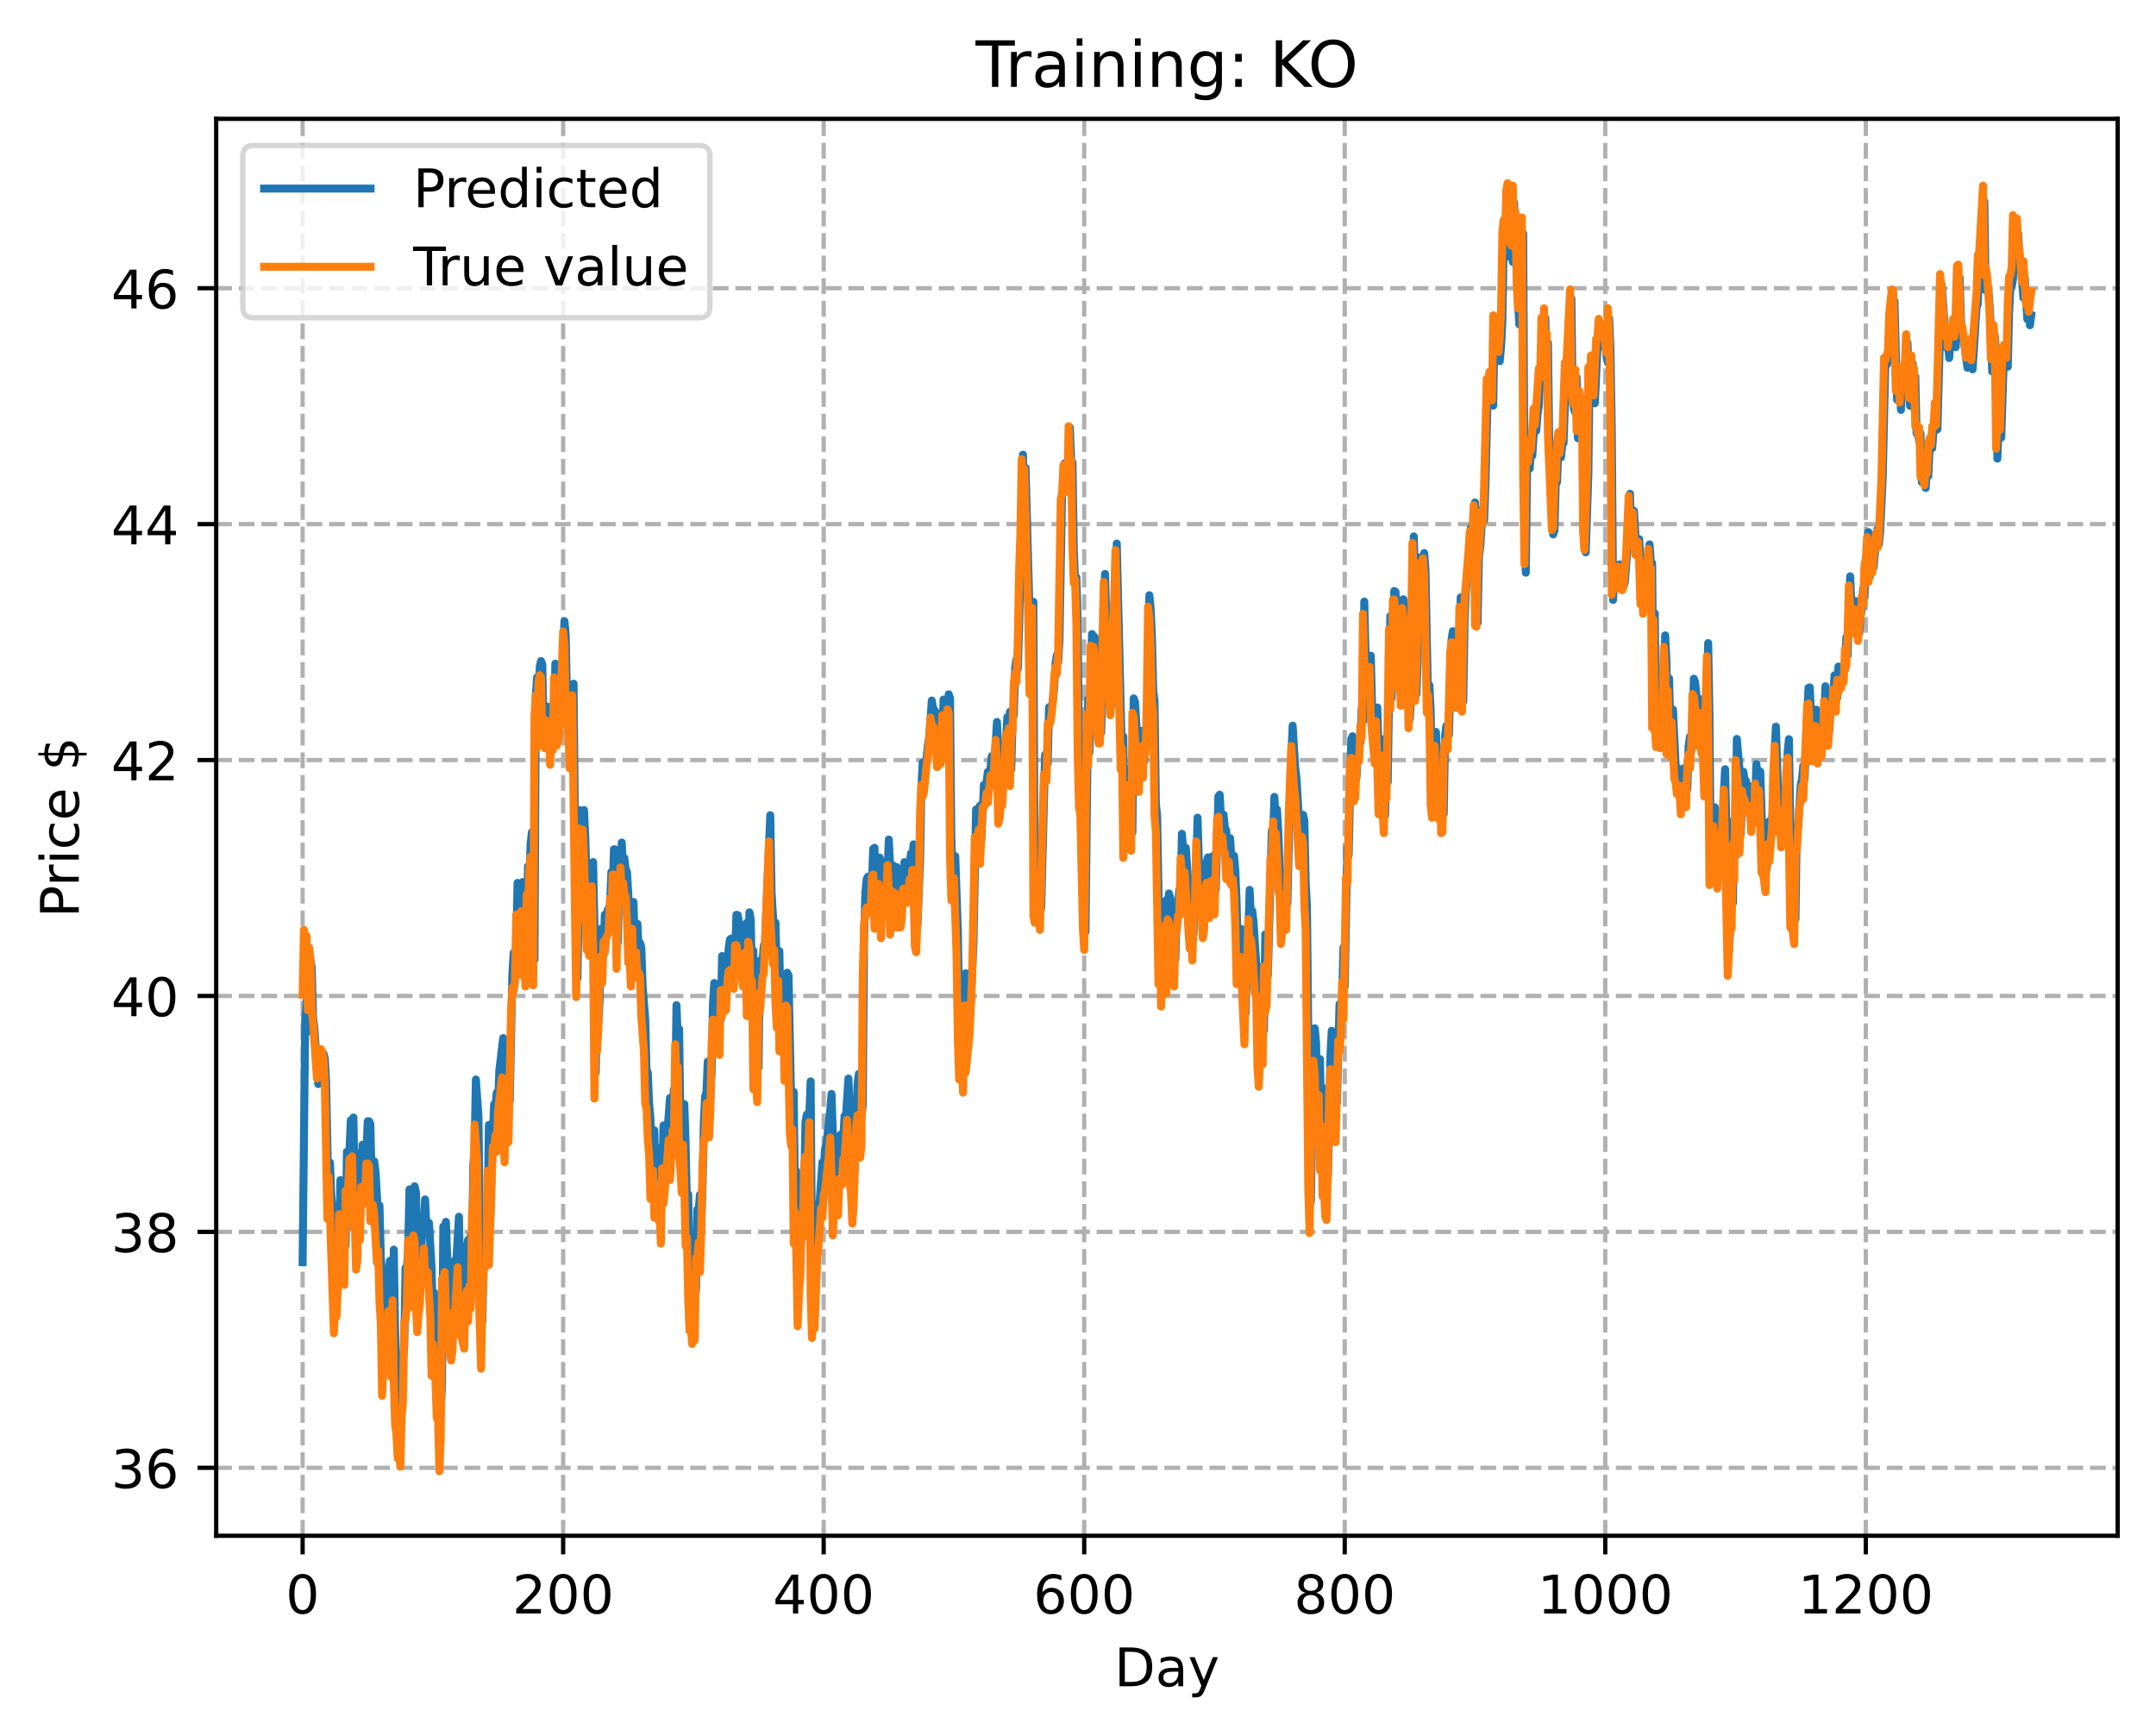 <?xml version="1.0" encoding="utf-8" standalone="no"?>
<!DOCTYPE svg PUBLIC "-//W3C//DTD SVG 1.1//EN"
  "http://www.w3.org/Graphics/SVG/1.1/DTD/svg11.dtd">
<!-- Created with matplotlib (https://matplotlib.org/) -->
<svg height="325.986pt" version="1.1" viewBox="0 0 404.923 325.986" width="404.923pt" xmlns="http://www.w3.org/2000/svg" xmlns:xlink="http://www.w3.org/1999/xlink">
 <defs>
  <style type="text/css">
*{stroke-linecap:butt;stroke-linejoin:round;}
  </style>
 </defs>
 <g id="figure_1">
  <g id="patch_1">
   <path d="M 0 325.986 
L 404.923 325.986 
L 404.923 0 
L 0 0 
z
" style="fill:#ffffff;"/>
  </g>
  <g id="axes_1">
   <g id="patch_2">
    <path d="M 40.603 288.43 
L 397.723 288.43 
L 397.723 22.318 
L 40.603 22.318 
z
" style="fill:#ffffff;"/>
   </g>
   <g id="matplotlib.axis_1">
    <g id="xtick_1">
     <g id="line2d_1">
      <path clip-path="url(#p4d136c9beb)" d="M 56.836 288.43 
L 56.836 22.318 
" style="fill:none;stroke:#b0b0b0;stroke-dasharray:2.96,1.28;stroke-dashoffset:0;stroke-width:0.8;"/>
     </g>
     <g id="line2d_2">
      <defs>
       <path d="M 0 0 
L 0 3.5 
" id="m1ea9d2b54f" style="stroke:#000000;stroke-width:0.8;"/>
      </defs>
      <g>
       <use style="stroke:#000000;stroke-width:0.8;" x="56.836" xlink:href="#m1ea9d2b54f" y="288.43"/>
      </g>
     </g>
     <g id="text_1">
      <!-- 0 -->
      <defs>
       <path d="M 31.781 66.406 
Q 24.172 66.406 20.328 58.906 
Q 16.5 51.422 16.5 36.375 
Q 16.5 21.391 20.328 13.891 
Q 24.172 6.391 31.781 6.391 
Q 39.453 6.391 43.281 13.891 
Q 47.125 21.391 47.125 36.375 
Q 47.125 51.422 43.281 58.906 
Q 39.453 66.406 31.781 66.406 
z
M 31.781 74.219 
Q 44.047 74.219 50.516 64.516 
Q 56.984 54.828 56.984 36.375 
Q 56.984 17.969 50.516 8.266 
Q 44.047 -1.422 31.781 -1.422 
Q 19.531 -1.422 13.062 8.266 
Q 6.594 17.969 6.594 36.375 
Q 6.594 54.828 13.062 64.516 
Q 19.531 74.219 31.781 74.219 
z
" id="DejaVuSans-48"/>
      </defs>
      <g transform="translate(53.655 303.029)scale(0.1 -0.1)">
       <use xlink:href="#DejaVuSans-48"/>
      </g>
     </g>
    </g>
    <g id="xtick_2">
     <g id="line2d_3">
      <path clip-path="url(#p4d136c9beb)" d="M 105.766 288.43 
L 105.766 22.318 
" style="fill:none;stroke:#b0b0b0;stroke-dasharray:2.96,1.28;stroke-dashoffset:0;stroke-width:0.8;"/>
     </g>
     <g id="line2d_4">
      <g>
       <use style="stroke:#000000;stroke-width:0.8;" x="105.766" xlink:href="#m1ea9d2b54f" y="288.43"/>
      </g>
     </g>
     <g id="text_2">
      <!-- 200 -->
      <defs>
       <path d="M 19.188 8.297 
L 53.609 8.297 
L 53.609 0 
L 7.328 0 
L 7.328 8.297 
Q 12.938 14.109 22.625 23.891 
Q 32.328 33.688 34.812 36.531 
Q 39.547 41.844 41.422 45.531 
Q 43.312 49.219 43.312 52.781 
Q 43.312 58.594 39.234 62.25 
Q 35.156 65.922 28.609 65.922 
Q 23.969 65.922 18.812 64.312 
Q 13.672 62.703 7.812 59.422 
L 7.812 69.391 
Q 13.766 71.781 18.938 73 
Q 24.125 74.219 28.422 74.219 
Q 39.75 74.219 46.484 68.547 
Q 53.219 62.891 53.219 53.422 
Q 53.219 48.922 51.531 44.891 
Q 49.859 40.875 45.406 35.406 
Q 44.188 33.984 37.641 27.219 
Q 31.109 20.453 19.188 8.297 
z
" id="DejaVuSans-50"/>
      </defs>
      <g transform="translate(96.223 303.029)scale(0.1 -0.1)">
       <use xlink:href="#DejaVuSans-50"/>
       <use x="63.623" xlink:href="#DejaVuSans-48"/>
       <use x="127.246" xlink:href="#DejaVuSans-48"/>
      </g>
     </g>
    </g>
    <g id="xtick_3">
     <g id="line2d_5">
      <path clip-path="url(#p4d136c9beb)" d="M 154.697 288.43 
L 154.697 22.318 
" style="fill:none;stroke:#b0b0b0;stroke-dasharray:2.96,1.28;stroke-dashoffset:0;stroke-width:0.8;"/>
     </g>
     <g id="line2d_6">
      <g>
       <use style="stroke:#000000;stroke-width:0.8;" x="154.697" xlink:href="#m1ea9d2b54f" y="288.43"/>
      </g>
     </g>
     <g id="text_3">
      <!-- 400 -->
      <defs>
       <path d="M 37.797 64.312 
L 12.891 25.391 
L 37.797 25.391 
z
M 35.203 72.906 
L 47.609 72.906 
L 47.609 25.391 
L 58.016 25.391 
L 58.016 17.188 
L 47.609 17.188 
L 47.609 0 
L 37.797 0 
L 37.797 17.188 
L 4.891 17.188 
L 4.891 26.703 
z
" id="DejaVuSans-52"/>
      </defs>
      <g transform="translate(145.153 303.029)scale(0.1 -0.1)">
       <use xlink:href="#DejaVuSans-52"/>
       <use x="63.623" xlink:href="#DejaVuSans-48"/>
       <use x="127.246" xlink:href="#DejaVuSans-48"/>
      </g>
     </g>
    </g>
    <g id="xtick_4">
     <g id="line2d_7">
      <path clip-path="url(#p4d136c9beb)" d="M 203.628 288.43 
L 203.628 22.318 
" style="fill:none;stroke:#b0b0b0;stroke-dasharray:2.96,1.28;stroke-dashoffset:0;stroke-width:0.8;"/>
     </g>
     <g id="line2d_8">
      <g>
       <use style="stroke:#000000;stroke-width:0.8;" x="203.628" xlink:href="#m1ea9d2b54f" y="288.43"/>
      </g>
     </g>
     <g id="text_4">
      <!-- 600 -->
      <defs>
       <path d="M 33.016 40.375 
Q 26.375 40.375 22.484 35.828 
Q 18.609 31.297 18.609 23.391 
Q 18.609 15.531 22.484 10.953 
Q 26.375 6.391 33.016 6.391 
Q 39.656 6.391 43.531 10.953 
Q 47.406 15.531 47.406 23.391 
Q 47.406 31.297 43.531 35.828 
Q 39.656 40.375 33.016 40.375 
z
M 52.594 71.297 
L 52.594 62.312 
Q 48.875 64.062 45.094 64.984 
Q 41.312 65.922 37.594 65.922 
Q 27.828 65.922 22.672 59.328 
Q 17.531 52.734 16.797 39.406 
Q 19.672 43.656 24.016 45.922 
Q 28.375 48.188 33.594 48.188 
Q 44.578 48.188 50.953 41.516 
Q 57.328 34.859 57.328 23.391 
Q 57.328 12.156 50.688 5.359 
Q 44.047 -1.422 33.016 -1.422 
Q 20.359 -1.422 13.672 8.266 
Q 6.984 17.969 6.984 36.375 
Q 6.984 53.656 15.188 63.938 
Q 23.391 74.219 37.203 74.219 
Q 40.922 74.219 44.703 73.484 
Q 48.484 72.75 52.594 71.297 
z
" id="DejaVuSans-54"/>
      </defs>
      <g transform="translate(194.084 303.029)scale(0.1 -0.1)">
       <use xlink:href="#DejaVuSans-54"/>
       <use x="63.623" xlink:href="#DejaVuSans-48"/>
       <use x="127.246" xlink:href="#DejaVuSans-48"/>
      </g>
     </g>
    </g>
    <g id="xtick_5">
     <g id="line2d_9">
      <path clip-path="url(#p4d136c9beb)" d="M 252.558 288.43 
L 252.558 22.318 
" style="fill:none;stroke:#b0b0b0;stroke-dasharray:2.96,1.28;stroke-dashoffset:0;stroke-width:0.8;"/>
     </g>
     <g id="line2d_10">
      <g>
       <use style="stroke:#000000;stroke-width:0.8;" x="252.558" xlink:href="#m1ea9d2b54f" y="288.43"/>
      </g>
     </g>
     <g id="text_5">
      <!-- 800 -->
      <defs>
       <path d="M 31.781 34.625 
Q 24.75 34.625 20.719 30.859 
Q 16.703 27.094 16.703 20.516 
Q 16.703 13.922 20.719 10.156 
Q 24.75 6.391 31.781 6.391 
Q 38.812 6.391 42.859 10.172 
Q 46.922 13.969 46.922 20.516 
Q 46.922 27.094 42.891 30.859 
Q 38.875 34.625 31.781 34.625 
z
M 21.922 38.812 
Q 15.578 40.375 12.031 44.719 
Q 8.5 49.078 8.5 55.328 
Q 8.5 64.062 14.719 69.141 
Q 20.953 74.219 31.781 74.219 
Q 42.672 74.219 48.875 69.141 
Q 55.078 64.062 55.078 55.328 
Q 55.078 49.078 51.531 44.719 
Q 48 40.375 41.703 38.812 
Q 48.828 37.156 52.797 32.312 
Q 56.781 27.484 56.781 20.516 
Q 56.781 9.906 50.312 4.234 
Q 43.844 -1.422 31.781 -1.422 
Q 19.734 -1.422 13.25 4.234 
Q 6.781 9.906 6.781 20.516 
Q 6.781 27.484 10.781 32.312 
Q 14.797 37.156 21.922 38.812 
z
M 18.312 54.391 
Q 18.312 48.734 21.844 45.562 
Q 25.391 42.391 31.781 42.391 
Q 38.141 42.391 41.719 45.562 
Q 45.312 48.734 45.312 54.391 
Q 45.312 60.062 41.719 63.234 
Q 38.141 66.406 31.781 66.406 
Q 25.391 66.406 21.844 63.234 
Q 18.312 60.062 18.312 54.391 
z
" id="DejaVuSans-56"/>
      </defs>
      <g transform="translate(243.015 303.029)scale(0.1 -0.1)">
       <use xlink:href="#DejaVuSans-56"/>
       <use x="63.623" xlink:href="#DejaVuSans-48"/>
       <use x="127.246" xlink:href="#DejaVuSans-48"/>
      </g>
     </g>
    </g>
    <g id="xtick_6">
     <g id="line2d_11">
      <path clip-path="url(#p4d136c9beb)" d="M 301.489 288.43 
L 301.489 22.318 
" style="fill:none;stroke:#b0b0b0;stroke-dasharray:2.96,1.28;stroke-dashoffset:0;stroke-width:0.8;"/>
     </g>
     <g id="line2d_12">
      <g>
       <use style="stroke:#000000;stroke-width:0.8;" x="301.489" xlink:href="#m1ea9d2b54f" y="288.43"/>
      </g>
     </g>
     <g id="text_6">
      <!-- 1000 -->
      <defs>
       <path d="M 12.406 8.297 
L 28.516 8.297 
L 28.516 63.922 
L 10.984 60.406 
L 10.984 69.391 
L 28.422 72.906 
L 38.281 72.906 
L 38.281 8.297 
L 54.391 8.297 
L 54.391 0 
L 12.406 0 
z
" id="DejaVuSans-49"/>
      </defs>
      <g transform="translate(288.764 303.029)scale(0.1 -0.1)">
       <use xlink:href="#DejaVuSans-49"/>
       <use x="63.623" xlink:href="#DejaVuSans-48"/>
       <use x="127.246" xlink:href="#DejaVuSans-48"/>
       <use x="190.869" xlink:href="#DejaVuSans-48"/>
      </g>
     </g>
    </g>
    <g id="xtick_7">
     <g id="line2d_13">
      <path clip-path="url(#p4d136c9beb)" d="M 350.419 288.43 
L 350.419 22.318 
" style="fill:none;stroke:#b0b0b0;stroke-dasharray:2.96,1.28;stroke-dashoffset:0;stroke-width:0.8;"/>
     </g>
     <g id="line2d_14">
      <g>
       <use style="stroke:#000000;stroke-width:0.8;" x="350.419" xlink:href="#m1ea9d2b54f" y="288.43"/>
      </g>
     </g>
     <g id="text_7">
      <!-- 1200 -->
      <g transform="translate(337.694 303.029)scale(0.1 -0.1)">
       <use xlink:href="#DejaVuSans-49"/>
       <use x="63.623" xlink:href="#DejaVuSans-50"/>
       <use x="127.246" xlink:href="#DejaVuSans-48"/>
       <use x="190.869" xlink:href="#DejaVuSans-48"/>
      </g>
     </g>
    </g>
    <g id="text_8">
     <!-- Day -->
     <defs>
      <path d="M 19.672 64.797 
L 19.672 8.109 
L 31.594 8.109 
Q 46.688 8.109 53.688 14.938 
Q 60.688 21.781 60.688 36.531 
Q 60.688 51.172 53.688 57.984 
Q 46.688 64.797 31.594 64.797 
z
M 9.812 72.906 
L 30.078 72.906 
Q 51.266 72.906 61.172 64.094 
Q 71.094 55.281 71.094 36.531 
Q 71.094 17.672 61.125 8.828 
Q 51.172 0 30.078 0 
L 9.812 0 
z
" id="DejaVuSans-68"/>
      <path d="M 34.281 27.484 
Q 23.391 27.484 19.188 25 
Q 14.984 22.516 14.984 16.5 
Q 14.984 11.719 18.141 8.906 
Q 21.297 6.109 26.703 6.109 
Q 34.188 6.109 38.703 11.406 
Q 43.219 16.703 43.219 25.484 
L 43.219 27.484 
z
M 52.203 31.203 
L 52.203 0 
L 43.219 0 
L 43.219 8.297 
Q 40.141 3.328 35.547 0.953 
Q 30.953 -1.422 24.312 -1.422 
Q 15.922 -1.422 10.953 3.297 
Q 6 8.016 6 15.922 
Q 6 25.141 12.172 29.828 
Q 18.359 34.516 30.609 34.516 
L 43.219 34.516 
L 43.219 35.406 
Q 43.219 41.609 39.141 45 
Q 35.062 48.391 27.688 48.391 
Q 23 48.391 18.547 47.266 
Q 14.109 46.141 10.016 43.891 
L 10.016 52.203 
Q 14.938 54.109 19.578 55.047 
Q 24.219 56 28.609 56 
Q 40.484 56 46.344 49.844 
Q 52.203 43.703 52.203 31.203 
z
" id="DejaVuSans-97"/>
      <path d="M 32.172 -5.078 
Q 28.375 -14.844 24.75 -17.812 
Q 21.141 -20.797 15.094 -20.797 
L 7.906 -20.797 
L 7.906 -13.281 
L 13.188 -13.281 
Q 16.891 -13.281 18.938 -11.516 
Q 21 -9.766 23.484 -3.219 
L 25.094 0.875 
L 2.984 54.688 
L 12.5 54.688 
L 29.594 11.922 
L 46.688 54.688 
L 56.203 54.688 
z
" id="DejaVuSans-121"/>
     </defs>
     <g transform="translate(209.29 316.707)scale(0.1 -0.1)">
      <use xlink:href="#DejaVuSans-68"/>
      <use x="77.002" xlink:href="#DejaVuSans-97"/>
      <use x="138.281" xlink:href="#DejaVuSans-121"/>
     </g>
    </g>
   </g>
   <g id="matplotlib.axis_2">
    <g id="ytick_1">
     <g id="line2d_15">
      <path clip-path="url(#p4d136c9beb)" d="M 40.603 275.67 
L 397.723 275.67 
" style="fill:none;stroke:#b0b0b0;stroke-dasharray:2.96,1.28;stroke-dashoffset:0;stroke-width:0.8;"/>
     </g>
     <g id="line2d_16">
      <defs>
       <path d="M 0 0 
L -3.5 0 
" id="mae76fb8798" style="stroke:#000000;stroke-width:0.8;"/>
      </defs>
      <g>
       <use style="stroke:#000000;stroke-width:0.8;" x="40.603" xlink:href="#mae76fb8798" y="275.67"/>
      </g>
     </g>
     <g id="text_9">
      <!-- 36 -->
      <defs>
       <path d="M 40.578 39.312 
Q 47.656 37.797 51.625 33 
Q 55.609 28.219 55.609 21.188 
Q 55.609 10.406 48.188 4.484 
Q 40.766 -1.422 27.094 -1.422 
Q 22.516 -1.422 17.656 -0.516 
Q 12.797 0.391 7.625 2.203 
L 7.625 11.719 
Q 11.719 9.328 16.594 8.109 
Q 21.484 6.891 26.812 6.891 
Q 36.078 6.891 40.938 10.547 
Q 45.797 14.203 45.797 21.188 
Q 45.797 27.641 41.281 31.266 
Q 36.766 34.906 28.719 34.906 
L 20.219 34.906 
L 20.219 43.016 
L 29.109 43.016 
Q 36.375 43.016 40.234 45.922 
Q 44.094 48.828 44.094 54.297 
Q 44.094 59.906 40.109 62.906 
Q 36.141 65.922 28.719 65.922 
Q 24.656 65.922 20.016 65.031 
Q 15.375 64.156 9.812 62.312 
L 9.812 71.094 
Q 15.438 72.656 20.344 73.438 
Q 25.25 74.219 29.594 74.219 
Q 40.828 74.219 47.359 69.109 
Q 53.906 64.016 53.906 55.328 
Q 53.906 49.266 50.438 45.094 
Q 46.969 40.922 40.578 39.312 
z
" id="DejaVuSans-51"/>
      </defs>
      <g transform="translate(20.878 279.469)scale(0.1 -0.1)">
       <use xlink:href="#DejaVuSans-51"/>
       <use x="63.623" xlink:href="#DejaVuSans-54"/>
      </g>
     </g>
    </g>
    <g id="ytick_2">
     <g id="line2d_17">
      <path clip-path="url(#p4d136c9beb)" d="M 40.603 231.362 
L 397.723 231.362 
" style="fill:none;stroke:#b0b0b0;stroke-dasharray:2.96,1.28;stroke-dashoffset:0;stroke-width:0.8;"/>
     </g>
     <g id="line2d_18">
      <g>
       <use style="stroke:#000000;stroke-width:0.8;" x="40.603" xlink:href="#mae76fb8798" y="231.362"/>
      </g>
     </g>
     <g id="text_10">
      <!-- 38 -->
      <g transform="translate(20.878 235.161)scale(0.1 -0.1)">
       <use xlink:href="#DejaVuSans-51"/>
       <use x="63.623" xlink:href="#DejaVuSans-56"/>
      </g>
     </g>
    </g>
    <g id="ytick_3">
     <g id="line2d_19">
      <path clip-path="url(#p4d136c9beb)" d="M 40.603 187.054 
L 397.723 187.054 
" style="fill:none;stroke:#b0b0b0;stroke-dasharray:2.96,1.28;stroke-dashoffset:0;stroke-width:0.8;"/>
     </g>
     <g id="line2d_20">
      <g>
       <use style="stroke:#000000;stroke-width:0.8;" x="40.603" xlink:href="#mae76fb8798" y="187.054"/>
      </g>
     </g>
     <g id="text_11">
      <!-- 40 -->
      <g transform="translate(20.878 190.853)scale(0.1 -0.1)">
       <use xlink:href="#DejaVuSans-52"/>
       <use x="63.623" xlink:href="#DejaVuSans-48"/>
      </g>
     </g>
    </g>
    <g id="ytick_4">
     <g id="line2d_21">
      <path clip-path="url(#p4d136c9beb)" d="M 40.603 142.746 
L 397.723 142.746 
" style="fill:none;stroke:#b0b0b0;stroke-dasharray:2.96,1.28;stroke-dashoffset:0;stroke-width:0.8;"/>
     </g>
     <g id="line2d_22">
      <g>
       <use style="stroke:#000000;stroke-width:0.8;" x="40.603" xlink:href="#mae76fb8798" y="142.746"/>
      </g>
     </g>
     <g id="text_12">
      <!-- 42 -->
      <g transform="translate(20.878 146.546)scale(0.1 -0.1)">
       <use xlink:href="#DejaVuSans-52"/>
       <use x="63.623" xlink:href="#DejaVuSans-50"/>
      </g>
     </g>
    </g>
    <g id="ytick_5">
     <g id="line2d_23">
      <path clip-path="url(#p4d136c9beb)" d="M 40.603 98.439 
L 397.723 98.439 
" style="fill:none;stroke:#b0b0b0;stroke-dasharray:2.96,1.28;stroke-dashoffset:0;stroke-width:0.8;"/>
     </g>
     <g id="line2d_24">
      <g>
       <use style="stroke:#000000;stroke-width:0.8;" x="40.603" xlink:href="#mae76fb8798" y="98.439"/>
      </g>
     </g>
     <g id="text_13">
      <!-- 44 -->
      <g transform="translate(20.878 102.238)scale(0.1 -0.1)">
       <use xlink:href="#DejaVuSans-52"/>
       <use x="63.623" xlink:href="#DejaVuSans-52"/>
      </g>
     </g>
    </g>
    <g id="ytick_6">
     <g id="line2d_25">
      <path clip-path="url(#p4d136c9beb)" d="M 40.603 54.131 
L 397.723 54.131 
" style="fill:none;stroke:#b0b0b0;stroke-dasharray:2.96,1.28;stroke-dashoffset:0;stroke-width:0.8;"/>
     </g>
     <g id="line2d_26">
      <g>
       <use style="stroke:#000000;stroke-width:0.8;" x="40.603" xlink:href="#mae76fb8798" y="54.131"/>
      </g>
     </g>
     <g id="text_14">
      <!-- 46 -->
      <g transform="translate(20.878 57.93)scale(0.1 -0.1)">
       <use xlink:href="#DejaVuSans-52"/>
       <use x="63.623" xlink:href="#DejaVuSans-54"/>
      </g>
     </g>
    </g>
    <g id="text_15">
     <!-- Price $ -->
     <defs>
      <path d="M 19.672 64.797 
L 19.672 37.406 
L 32.078 37.406 
Q 38.969 37.406 42.719 40.969 
Q 46.484 44.531 46.484 51.125 
Q 46.484 57.672 42.719 61.234 
Q 38.969 64.797 32.078 64.797 
z
M 9.812 72.906 
L 32.078 72.906 
Q 44.344 72.906 50.609 67.359 
Q 56.891 61.812 56.891 51.125 
Q 56.891 40.328 50.609 34.812 
Q 44.344 29.297 32.078 29.297 
L 19.672 29.297 
L 19.672 0 
L 9.812 0 
z
" id="DejaVuSans-80"/>
      <path d="M 41.109 46.297 
Q 39.594 47.172 37.812 47.578 
Q 36.031 48 33.891 48 
Q 26.266 48 22.188 43.047 
Q 18.109 38.094 18.109 28.812 
L 18.109 0 
L 9.078 0 
L 9.078 54.688 
L 18.109 54.688 
L 18.109 46.188 
Q 20.953 51.172 25.484 53.578 
Q 30.031 56 36.531 56 
Q 37.453 56 38.578 55.875 
Q 39.703 55.766 41.062 55.516 
z
" id="DejaVuSans-114"/>
      <path d="M 9.422 54.688 
L 18.406 54.688 
L 18.406 0 
L 9.422 0 
z
M 9.422 75.984 
L 18.406 75.984 
L 18.406 64.594 
L 9.422 64.594 
z
" id="DejaVuSans-105"/>
      <path d="M 48.781 52.594 
L 48.781 44.188 
Q 44.969 46.297 41.141 47.344 
Q 37.312 48.391 33.406 48.391 
Q 24.656 48.391 19.812 42.844 
Q 14.984 37.312 14.984 27.297 
Q 14.984 17.281 19.812 11.734 
Q 24.656 6.203 33.406 6.203 
Q 37.312 6.203 41.141 7.25 
Q 44.969 8.297 48.781 10.406 
L 48.781 2.094 
Q 45.016 0.344 40.984 -0.531 
Q 36.969 -1.422 32.422 -1.422 
Q 20.062 -1.422 12.781 6.344 
Q 5.516 14.109 5.516 27.297 
Q 5.516 40.672 12.859 48.328 
Q 20.219 56 33.016 56 
Q 37.156 56 41.109 55.141 
Q 45.062 54.297 48.781 52.594 
z
" id="DejaVuSans-99"/>
      <path d="M 56.203 29.594 
L 56.203 25.203 
L 14.891 25.203 
Q 15.484 15.922 20.484 11.062 
Q 25.484 6.203 34.422 6.203 
Q 39.594 6.203 44.453 7.469 
Q 49.312 8.734 54.109 11.281 
L 54.109 2.781 
Q 49.266 0.734 44.188 -0.344 
Q 39.109 -1.422 33.891 -1.422 
Q 20.797 -1.422 13.156 6.188 
Q 5.516 13.812 5.516 26.812 
Q 5.516 40.234 12.766 48.109 
Q 20.016 56 32.328 56 
Q 43.359 56 49.781 48.891 
Q 56.203 41.797 56.203 29.594 
z
M 47.219 32.234 
Q 47.125 39.594 43.094 43.984 
Q 39.062 48.391 32.422 48.391 
Q 24.906 48.391 20.391 44.141 
Q 15.875 39.891 15.188 32.172 
z
" id="DejaVuSans-101"/>
      <path id="DejaVuSans-32"/>
      <path d="M 33.797 -14.703 
L 28.906 -14.703 
L 28.859 0 
Q 23.734 0.094 18.609 1.188 
Q 13.484 2.297 8.297 4.5 
L 8.297 13.281 
Q 13.281 10.156 18.375 8.562 
Q 23.484 6.984 28.906 6.938 
L 28.906 29.203 
Q 18.109 30.953 13.203 35.156 
Q 8.297 39.359 8.297 46.688 
Q 8.297 54.641 13.625 59.219 
Q 18.953 63.812 28.906 64.5 
L 28.906 75.984 
L 33.797 75.984 
L 33.797 64.656 
Q 38.328 64.453 42.578 63.688 
Q 46.828 62.938 50.875 61.625 
L 50.875 53.078 
Q 46.828 55.125 42.547 56.25 
Q 38.281 57.375 33.797 57.562 
L 33.797 36.719 
Q 44.875 35.016 50.094 30.609 
Q 55.328 26.219 55.328 18.609 
Q 55.328 10.359 49.781 5.594 
Q 44.234 0.828 33.797 0.094 
z
M 28.906 37.594 
L 28.906 57.625 
Q 23.25 56.984 20.266 54.391 
Q 17.281 51.812 17.281 47.516 
Q 17.281 43.312 20.031 40.969 
Q 22.797 38.625 28.906 37.594 
z
M 33.797 28.219 
L 33.797 7.078 
Q 39.984 7.906 43.141 10.594 
Q 46.297 13.281 46.297 17.672 
Q 46.297 21.969 43.281 24.5 
Q 40.281 27.047 33.797 28.219 
z
" id="DejaVuSans-36"/>
     </defs>
     <g transform="translate(14.798 172.342)rotate(-90)scale(0.1 -0.1)">
      <use xlink:href="#DejaVuSans-80"/>
      <use x="58.553" xlink:href="#DejaVuSans-114"/>
      <use x="99.666" xlink:href="#DejaVuSans-105"/>
      <use x="127.449" xlink:href="#DejaVuSans-99"/>
      <use x="182.43" xlink:href="#DejaVuSans-101"/>
      <use x="243.953" xlink:href="#DejaVuSans-32"/>
      <use x="275.74" xlink:href="#DejaVuSans-36"/>
     </g>
    </g>
   </g>
   <g id="line2d_27">
    <path clip-path="url(#p4d136c9beb)" d="M 56.836 237.063 
L 57.325 191.374 
L 57.57 188.957 
L 57.814 182.411 
L 58.059 193.695 
L 58.304 180.446 
L 58.548 181.665 
L 58.793 191.049 
L 59.038 193.087 
L 59.772 203.598 
L 60.016 201.848 
L 60.261 202.337 
L 60.506 197.69 
L 60.75 197.844 
L 60.995 198.727 
L 61.24 202.929 
L 61.729 226.997 
L 61.974 218.361 
L 62.218 224.433 
L 62.463 227.552 
L 62.952 245.278 
L 63.197 239.032 
L 63.441 241.248 
L 63.686 235.796 
L 63.931 221.633 
L 64.42 232.056 
L 64.665 229.297 
L 64.909 233.899 
L 65.154 216.295 
L 65.399 221.422 
L 65.888 210.397 
L 66.133 212.584 
L 66.377 209.892 
L 66.622 223.304 
L 66.867 221.033 
L 67.111 230.641 
L 67.356 228.723 
L 67.601 216.573 
L 67.845 224.855 
L 68.09 214.988 
L 68.335 215.95 
L 68.579 218.097 
L 68.824 216.097 
L 69.069 210.575 
L 69.313 210.589 
L 69.558 211.075 
L 69.802 221.447 
L 70.047 220.81 
L 70.292 218.11 
L 70.536 220.195 
L 71.026 228.687 
L 71.27 226.407 
L 71.515 236.05 
L 71.76 239.538 
L 72.004 252.875 
L 72.494 242.057 
L 72.738 243.116 
L 73.228 236.79 
L 73.717 248.958 
L 73.962 234.698 
L 74.206 250.181 
L 74.451 258.023 
L 74.696 259.279 
L 74.94 263.672 
L 75.185 261.837 
L 75.429 265.031 
L 75.674 255.723 
L 75.919 252.911 
L 76.163 238.146 
L 76.408 238.03 
L 76.653 235.055 
L 76.897 223.389 
L 77.142 236.04 
L 77.387 234.773 
L 77.631 231.64 
L 77.876 222.797 
L 78.121 223.987 
L 78.365 235.937 
L 78.61 240.85 
L 78.855 237.262 
L 79.099 235.656 
L 79.344 228.436 
L 79.589 230.029 
L 79.833 225.268 
L 80.078 230.176 
L 80.323 231.018 
L 80.567 229.661 
L 81.056 238.032 
L 81.301 248.901 
L 81.546 242.776 
L 82.035 249.616 
L 82.28 256.345 
L 82.524 256.166 
L 82.769 265.944 
L 83.014 259.625 
L 83.258 230.356 
L 83.503 230.588 
L 83.748 229.47 
L 84.237 242.978 
L 84.482 243.115 
L 84.971 245.569 
L 85.216 243.811 
L 85.46 236.65 
L 85.705 236.712 
L 86.194 228.516 
L 86.439 241.177 
L 86.684 241.009 
L 86.928 241.381 
L 87.417 243.437 
L 87.662 234.525 
L 87.907 232.88 
L 88.151 238.621 
L 88.396 232.081 
L 88.641 236.26 
L 88.885 219.067 
L 89.13 215.587 
L 89.375 202.75 
L 89.864 209.641 
L 90.109 232.594 
L 90.598 248.139 
L 90.843 235.217 
L 91.087 229.794 
L 91.332 228.492 
L 91.577 228.879 
L 91.821 211.272 
L 92.066 229.203 
L 92.555 213.108 
L 92.8 207.396 
L 93.044 207.864 
L 93.289 205.239 
L 93.534 208.436 
L 93.778 200.994 
L 94.512 194.96 
L 95.002 210.711 
L 95.246 201.267 
L 95.491 205.409 
L 95.736 206.904 
L 96.225 182.944 
L 96.47 178.946 
L 96.714 179.786 
L 96.959 178.133 
L 97.204 165.816 
L 97.448 176.317 
L 97.693 171.572 
L 97.938 171.405 
L 98.182 165.652 
L 98.427 177.915 
L 98.672 169.716 
L 98.916 179.772 
L 99.161 162.72 
L 99.405 166.319 
L 99.65 158.509 
L 99.895 156.288 
L 100.139 158.454 
L 100.384 180.264 
L 100.629 130.638 
L 100.873 127.201 
L 101.118 137.416 
L 101.363 125.268 
L 101.607 124.151 
L 101.852 124.779 
L 102.097 137.015 
L 102.341 132.529 
L 102.586 137.973 
L 103.075 132.764 
L 103.32 135.463 
L 103.565 140.8 
L 103.809 134.704 
L 104.054 138.195 
L 104.299 124.654 
L 104.788 137.557 
L 105.277 135.893 
L 106.011 116.682 
L 106.256 119.388 
L 106.5 132.383 
L 106.745 133.089 
L 106.99 135.108 
L 107.234 141.856 
L 107.724 128.409 
L 107.968 153.627 
L 108.458 183.746 
L 108.947 152.173 
L 109.192 169.046 
L 109.436 165.594 
L 109.681 152.145 
L 109.926 157.212 
L 110.415 174.185 
L 110.66 173.425 
L 110.904 174.935 
L 111.393 161.905 
L 111.638 173.562 
L 111.883 201.444 
L 112.127 187.243 
L 112.372 192.148 
L 112.617 187.819 
L 112.861 174.455 
L 113.106 176.201 
L 113.351 179.379 
L 113.595 171.806 
L 113.84 173.78 
L 114.085 171.044 
L 114.574 170.045 
L 114.819 163.786 
L 115.063 167.118 
L 115.308 159.501 
L 115.553 159.555 
L 115.797 160.079 
L 116.042 176.943 
L 116.287 163.644 
L 116.531 164.385 
L 116.776 158.234 
L 117.02 163.793 
L 117.265 161.15 
L 117.51 163.383 
L 117.754 163.715 
L 117.999 167.992 
L 118.244 175.888 
L 118.488 174.972 
L 118.733 180.193 
L 118.978 169.402 
L 119.222 176.95 
L 119.712 173.504 
L 119.956 178.265 
L 120.201 177.105 
L 120.446 177.933 
L 120.69 185.074 
L 121.18 191.388 
L 121.424 200.842 
L 121.669 201.474 
L 121.914 207.254 
L 122.158 210.007 
L 122.403 217.908 
L 122.648 217.005 
L 122.892 212.277 
L 123.137 220.997 
L 123.381 220.089 
L 123.626 215.676 
L 123.871 221.153 
L 124.115 219.23 
L 124.36 225.384 
L 124.605 211.37 
L 124.849 218.105 
L 125.094 215.657 
L 125.583 209.515 
L 125.828 206.205 
L 126.073 213.63 
L 126.562 204.591 
L 126.807 206.178 
L 127.051 188.79 
L 127.296 195.234 
L 127.541 193.241 
L 127.785 210.189 
L 128.03 212.242 
L 128.275 216.495 
L 128.519 207.364 
L 128.764 214.747 
L 129.008 226.01 
L 129.253 224.273 
L 129.498 235.52 
L 129.742 241.191 
L 129.987 240.053 
L 130.232 243.247 
L 130.476 238.108 
L 130.721 242.477 
L 130.966 227.167 
L 131.21 227.46 
L 131.455 224.389 
L 131.7 230.138 
L 131.944 222.686 
L 132.189 210.721 
L 132.434 205.847 
L 132.678 205.131 
L 132.923 199.381 
L 133.168 199.539 
L 133.412 206.09 
L 133.657 201.012 
L 133.902 188.509 
L 134.146 184.612 
L 134.391 188.728 
L 134.636 189.875 
L 134.88 188.995 
L 135.125 191.261 
L 135.369 191.434 
L 135.614 179.558 
L 135.859 184.606 
L 136.103 179.745 
L 136.348 183.765 
L 136.593 183.517 
L 136.837 178.268 
L 137.082 176.464 
L 137.327 176.284 
L 138.061 179.887 
L 138.305 171.815 
L 138.55 171.861 
L 138.795 173.393 
L 139.039 176.052 
L 139.284 177.286 
L 139.529 177.332 
L 139.773 179.637 
L 140.018 173.698 
L 140.263 173.301 
L 140.507 185.217 
L 140.752 171.35 
L 140.996 172.721 
L 141.241 184.761 
L 141.486 178.552 
L 141.73 198.808 
L 141.975 198.105 
L 142.22 197.055 
L 142.464 200.528 
L 142.709 180.431 
L 142.954 184.123 
L 143.443 177.624 
L 143.688 177.007 
L 144.666 153.105 
L 144.911 167.548 
L 145.4 175.922 
L 145.645 173.28 
L 145.89 183.098 
L 146.134 187.475 
L 146.379 178.643 
L 146.624 191.79 
L 146.868 188.096 
L 147.113 186.474 
L 147.357 187.446 
L 147.602 196.811 
L 147.847 182.687 
L 148.091 183.207 
L 148.581 206.131 
L 148.825 208.289 
L 149.07 205.071 
L 149.315 226.174 
L 149.559 219.969 
L 149.804 227.442 
L 150.049 240.924 
L 150.293 234.418 
L 150.538 231.427 
L 150.783 222.626 
L 151.027 224.323 
L 151.272 210.742 
L 151.517 209.334 
L 151.761 212.281 
L 152.006 209.13 
L 152.251 203.093 
L 152.495 234.969 
L 152.74 242.769 
L 152.984 238.115 
L 153.229 240.696 
L 153.718 227.634 
L 153.963 225.43 
L 154.452 218.301 
L 154.697 220.006 
L 154.942 215.898 
L 155.186 215.053 
L 155.676 210.779 
L 155.92 208.628 
L 156.165 205.452 
L 156.41 212.635 
L 156.654 223.668 
L 156.899 219.173 
L 157.388 214.139 
L 157.633 219.945 
L 157.878 213.09 
L 158.122 213.514 
L 158.367 214.344 
L 158.612 209.589 
L 158.856 209.92 
L 159.345 202.57 
L 159.835 214.483 
L 160.079 216.117 
L 160.324 221.749 
L 160.569 218.375 
L 161.058 203.605 
L 161.303 201.692 
L 161.547 204.104 
L 161.792 209.887 
L 162.037 207.56 
L 162.281 176.273 
L 162.526 167.655 
L 162.771 165.106 
L 163.015 164.651 
L 163.26 165.678 
L 163.505 165.359 
L 163.749 166.135 
L 163.994 159.422 
L 164.239 159.226 
L 164.483 169.425 
L 164.728 164.54 
L 164.972 164.745 
L 165.217 161.065 
L 165.706 171.116 
L 165.951 161.924 
L 166.196 165.932 
L 166.44 162.848 
L 166.685 163.974 
L 166.93 157.684 
L 167.174 162.603 
L 167.419 170.688 
L 167.664 162.492 
L 168.153 169.283 
L 168.398 162.852 
L 168.642 169.248 
L 168.887 169.158 
L 169.132 164.959 
L 169.376 169.183 
L 169.621 167.421 
L 169.866 161.917 
L 170.11 163.04 
L 170.355 162.628 
L 170.6 164.613 
L 171.089 160.276 
L 171.333 162.066 
L 171.578 158.581 
L 171.823 163.217 
L 172.067 172.728 
L 172.312 173.692 
L 172.801 161.83 
L 173.046 147.949 
L 173.291 143.234 
L 173.535 145.626 
L 173.78 144.767 
L 174.269 139.926 
L 174.514 138.508 
L 175.003 131.572 
L 175.248 133.271 
L 175.493 133.321 
L 175.982 136.583 
L 176.227 141 
L 176.471 140.742 
L 176.716 133.914 
L 176.96 140.384 
L 177.205 131.382 
L 177.45 137.653 
L 177.694 137.228 
L 177.939 139.337 
L 178.184 130.396 
L 178.428 131.14 
L 178.673 157.316 
L 178.918 165.359 
L 179.162 161.625 
L 179.407 160.792 
L 179.896 174.793 
L 180.141 190.667 
L 180.386 197.471 
L 180.63 197.092 
L 180.875 194.423 
L 181.12 199.097 
L 181.364 182.806 
L 181.609 195.478 
L 182.343 187.935 
L 182.832 177.031 
L 183.321 152.027 
L 183.566 154.312 
L 183.811 154.615 
L 184.055 151.318 
L 184.3 157.8 
L 184.789 147.41 
L 185.034 147.506 
L 185.279 146.897 
L 185.523 144.98 
L 185.768 146.824 
L 186.257 142.012 
L 186.502 142.667 
L 186.747 144.012 
L 187.236 135.587 
L 187.481 140.436 
L 187.725 151.234 
L 187.97 150.18 
L 188.215 147.092 
L 188.459 147.799 
L 189.193 134.688 
L 189.438 142.006 
L 189.682 133.686 
L 189.927 144.499 
L 190.172 135.257 
L 190.416 134.18 
L 190.661 125.385 
L 190.906 123.818 
L 191.15 125.657 
L 191.395 118.345 
L 191.64 105.471 
L 191.884 98.859 
L 192.129 85.394 
L 192.374 100.852 
L 192.618 87.87 
L 193.352 114.905 
L 193.597 129.314 
L 194.086 113.04 
L 194.331 169.57 
L 194.575 170.332 
L 195.065 160.834 
L 195.554 170.579 
L 196.288 141.741 
L 196.533 143.53 
L 196.777 143.371 
L 197.022 132.836 
L 197.267 133.461 
L 197.511 132.854 
L 197.756 131.376 
L 198.001 128.851 
L 198.245 124.581 
L 198.49 122.996 
L 198.735 124.382 
L 198.979 120.249 
L 199.469 92.513 
L 199.713 92.177 
L 199.958 87.041 
L 200.203 92.339 
L 200.447 88.89 
L 200.692 91.949 
L 200.936 80.292 
L 201.181 86.541 
L 201.426 86.792 
L 201.67 103.052 
L 201.915 109.357 
L 202.16 108.46 
L 202.404 116.924 
L 202.649 140.562 
L 202.894 149.871 
L 203.138 151.018 
L 203.383 164.272 
L 203.628 171.327 
L 203.872 175.019 
L 204.362 131.341 
L 204.606 141.32 
L 204.851 132.463 
L 205.096 119.078 
L 205.34 119.96 
L 205.585 119.625 
L 206.074 123.992 
L 206.319 135.893 
L 206.563 137.405 
L 206.808 137.578 
L 207.053 130.563 
L 207.542 107.796 
L 208.031 127.056 
L 208.276 127.282 
L 208.521 128.528 
L 208.765 132.52 
L 209.01 129.018 
L 209.255 115.336 
L 209.499 111.074 
L 209.744 102.088 
L 210.723 142.676 
L 210.967 138.334 
L 211.212 158.599 
L 211.457 148.998 
L 211.946 146.942 
L 212.191 144.371 
L 212.68 156.348 
L 212.924 131.162 
L 213.169 131.832 
L 213.903 144.024 
L 214.148 145.611 
L 214.392 137.283 
L 214.882 143.009 
L 215.126 136.904 
L 215.371 138.693 
L 215.616 129.763 
L 215.86 111.793 
L 216.105 114.222 
L 216.35 119.779 
L 216.594 129.669 
L 216.839 131.709 
L 217.084 150.866 
L 217.328 153.326 
L 217.818 180.913 
L 218.062 170.183 
L 218.307 184.565 
L 218.796 171.088 
L 219.041 169.061 
L 219.285 181.753 
L 219.53 167.796 
L 219.775 168.575 
L 220.019 171.923 
L 220.264 172.237 
L 220.509 174.308 
L 220.753 180.158 
L 220.998 170.63 
L 221.243 169.886 
L 221.487 167.047 
L 221.732 167.079 
L 221.977 156.591 
L 222.466 162.82 
L 222.711 159.237 
L 223.689 173.281 
L 223.934 168.856 
L 224.179 175.404 
L 224.423 167.51 
L 224.668 164.935 
L 224.912 153.569 
L 225.157 161.575 
L 225.891 165.392 
L 226.136 171.414 
L 226.38 169.699 
L 226.625 162.032 
L 226.87 161.025 
L 227.114 165.728 
L 227.359 167.738 
L 227.604 166.793 
L 227.848 160.734 
L 228.093 161.73 
L 228.338 167.13 
L 228.827 149.571 
L 229.072 149.253 
L 229.316 153.651 
L 229.561 153.81 
L 229.806 153 
L 230.05 155.562 
L 230.295 155.922 
L 230.539 160.71 
L 230.784 157.81 
L 231.029 157.421 
L 231.273 161.363 
L 231.518 161.91 
L 231.763 160.729 
L 232.007 163.405 
L 232.252 169.453 
L 232.497 180.006 
L 233.231 174.512 
L 233.965 190.26 
L 234.209 179.433 
L 234.454 175.329 
L 234.699 167.128 
L 234.943 172.74 
L 235.188 171.062 
L 235.433 173.205 
L 235.922 181.002 
L 236.167 181.398 
L 236.411 194.452 
L 236.656 197.97 
L 236.9 191.868 
L 237.145 192.097 
L 237.39 193.51 
L 237.634 175.467 
L 237.879 184.19 
L 238.124 183.074 
L 238.858 156.05 
L 239.102 157.151 
L 239.347 149.667 
L 239.592 154.76 
L 239.836 152.025 
L 240.081 156.302 
L 240.326 162.765 
L 240.57 163.989 
L 240.815 172.66 
L 241.06 170.234 
L 241.304 169.988 
L 241.549 169.023 
L 241.794 169.645 
L 242.283 148.431 
L 242.772 136.29 
L 243.261 144.224 
L 243.506 146.27 
L 244.24 158.655 
L 244.729 153.033 
L 244.974 154.187 
L 245.219 165.541 
L 245.463 170.349 
L 245.953 217.106 
L 246.197 225.666 
L 246.687 197.132 
L 246.931 193.125 
L 247.176 195.885 
L 247.421 208.14 
L 247.665 204.678 
L 247.91 198.904 
L 248.155 212.74 
L 248.399 204.295 
L 248.644 217.573 
L 248.888 214.68 
L 249.133 220.75 
L 249.378 221.23 
L 249.622 212.427 
L 249.867 198.359 
L 250.112 193.591 
L 250.356 202.416 
L 250.601 197.817 
L 250.846 206.488 
L 251.09 207.04 
L 251.58 188.57 
L 251.824 190.674 
L 252.069 187.841 
L 252.314 177.954 
L 252.558 185.284 
L 253.048 159.176 
L 253.292 160.645 
L 253.782 138.82 
L 254.026 138.27 
L 254.271 138.956 
L 254.515 146.7 
L 254.76 146.082 
L 255.005 140.896 
L 255.249 138.851 
L 255.494 139.519 
L 255.739 133.077 
L 255.983 135.437 
L 256.228 112.977 
L 256.473 123.197 
L 256.717 127.547 
L 256.962 127.051 
L 257.207 124.429 
L 257.451 123.144 
L 257.696 132.882 
L 258.185 136.733 
L 258.43 140.887 
L 258.675 132.866 
L 259.164 149.944 
L 259.653 138.841 
L 259.898 148.931 
L 260.143 153.166 
L 260.387 140.379 
L 260.632 146.872 
L 261.121 115.706 
L 261.366 131.185 
L 261.855 110.998 
L 262.1 111.165 
L 262.344 115.719 
L 262.589 127.374 
L 262.834 121.348 
L 263.078 123.911 
L 263.323 130.669 
L 263.568 112.545 
L 263.812 114.704 
L 264.057 118.851 
L 264.302 126.561 
L 264.546 124.295 
L 264.791 134.971 
L 265.036 130.883 
L 265.525 100.74 
L 265.77 108.683 
L 266.014 130.423 
L 266.259 124.031 
L 266.748 104.67 
L 266.993 107.602 
L 267.237 108.647 
L 267.482 103.867 
L 267.727 107.004 
L 268.216 132.176 
L 268.461 128.696 
L 268.705 133.584 
L 268.95 148.705 
L 269.195 150.975 
L 269.439 149.215 
L 269.684 137.459 
L 269.929 143.492 
L 270.173 142.721 
L 270.418 150.731 
L 270.663 141.565 
L 270.907 153.228 
L 271.152 152.86 
L 271.397 138.272 
L 271.641 136.311 
L 271.886 138.173 
L 272.131 138.01 
L 272.62 120.203 
L 272.864 118.543 
L 273.109 130.855 
L 273.354 124.721 
L 273.598 128.912 
L 273.843 130.99 
L 274.088 126.236 
L 274.332 112.205 
L 274.577 128.986 
L 274.822 131.747 
L 275.066 116.453 
L 275.311 111.133 
L 276.045 102.472 
L 276.29 98.964 
L 276.534 104.572 
L 277.024 94.366 
L 277.268 116.899 
L 277.513 116.944 
L 277.758 104.594 
L 278.002 102.834 
L 278.491 95.504 
L 278.736 97.767 
L 278.981 91.077 
L 279.47 71.64 
L 279.715 72.515 
L 279.959 70.726 
L 280.204 72.015 
L 280.449 76.189 
L 280.693 60.612 
L 280.938 64.622 
L 281.183 63.156 
L 281.427 66.956 
L 281.672 67.836 
L 281.917 65.162 
L 282.161 60.428 
L 282.406 45.726 
L 282.651 43.85 
L 282.895 48.255 
L 283.14 38.666 
L 283.385 37.552 
L 283.629 45.513 
L 283.874 41.543 
L 284.118 49.216 
L 284.363 38.081 
L 284.608 47.747 
L 284.852 43.029 
L 285.097 56.528 
L 285.342 60.926 
L 285.586 54.818 
L 285.831 52.141 
L 286.076 43.839 
L 286.32 92.55 
L 286.565 107.558 
L 286.81 87.925 
L 287.054 84.065 
L 287.299 87.987 
L 287.544 84.541 
L 287.788 85.574 
L 288.278 77.817 
L 288.522 80.9 
L 288.767 77.789 
L 289.012 76.19 
L 289.256 70.515 
L 289.501 72.372 
L 289.746 61.289 
L 289.99 67.831 
L 290.235 59.738 
L 290.479 70.392 
L 290.724 64.389 
L 290.969 83.573 
L 291.703 100.369 
L 291.947 99.624 
L 292.192 90.716 
L 292.437 90.532 
L 292.681 83.726 
L 292.926 81.837 
L 293.171 85.885 
L 293.415 83.626 
L 293.66 83.154 
L 294.149 69.139 
L 294.394 70.384 
L 295.128 56.103 
L 295.373 75.278 
L 295.617 76.813 
L 295.862 77.503 
L 296.106 70.839 
L 296.351 82.298 
L 296.84 74.8 
L 297.085 80.765 
L 297.33 75.836 
L 297.574 100.873 
L 297.819 103.738 
L 298.308 89.186 
L 298.553 69.818 
L 298.798 74.712 
L 299.042 68.05 
L 299.532 75.74 
L 300.021 65.331 
L 300.266 65.2 
L 300.51 61.728 
L 301 64.318 
L 301.489 64.221 
L 301.734 66.899 
L 301.978 68.089 
L 302.223 59.782 
L 302.467 65.572 
L 302.712 80.735 
L 302.957 112.677 
L 303.201 106.666 
L 303.446 106.838 
L 303.691 110.592 
L 304.18 106.01 
L 304.425 108.799 
L 304.914 110.111 
L 305.159 109.404 
L 305.648 103.246 
L 306.137 92.743 
L 306.382 101.858 
L 306.627 96.746 
L 306.871 95.933 
L 307.361 103.763 
L 307.605 101.299 
L 307.85 101.258 
L 308.094 105.208 
L 308.339 112.901 
L 308.584 107.9 
L 308.828 114.422 
L 309.073 110.13 
L 309.318 111.793 
L 309.562 105.071 
L 309.807 102.253 
L 310.052 105.587 
L 310.296 105.789 
L 310.541 135.668 
L 310.786 115.203 
L 311.03 135.093 
L 311.275 138.495 
L 311.52 132.749 
L 311.764 137.408 
L 312.009 138.167 
L 312.498 128.639 
L 312.743 119.337 
L 312.988 124.235 
L 313.232 139.397 
L 313.477 127.412 
L 313.722 137.205 
L 313.966 139.684 
L 314.211 133.277 
L 314.7 143.708 
L 314.945 144.199 
L 315.189 146.242 
L 315.434 145.706 
L 315.679 145.652 
L 315.923 149.659 
L 316.168 144.312 
L 316.413 144.725 
L 316.902 148.193 
L 317.147 140.061 
L 317.391 138.357 
L 317.636 141.027 
L 317.881 136.638 
L 318.125 127.465 
L 318.37 128.137 
L 318.615 130.577 
L 318.859 137.619 
L 319.104 135.143 
L 319.349 131.333 
L 319.593 137.494 
L 319.838 138.959 
L 320.082 139.32 
L 320.327 146.655 
L 320.572 129.783 
L 320.816 120.781 
L 321.061 134.065 
L 321.306 163.359 
L 321.795 157.646 
L 322.04 151.603 
L 322.774 162.905 
L 323.018 152.908 
L 323.263 152.846 
L 323.508 158.217 
L 323.752 149.22 
L 323.997 144.471 
L 324.731 178.682 
L 325.22 168.506 
L 325.465 169.599 
L 325.71 153.868 
L 325.954 160.818 
L 326.199 138.781 
L 326.688 144.368 
L 326.933 156.613 
L 327.422 144.934 
L 327.667 146.468 
L 327.911 146.637 
L 328.156 148.628 
L 328.401 148.992 
L 328.645 147.898 
L 328.89 147.69 
L 329.135 152.499 
L 329.379 147.838 
L 329.624 151 
L 329.869 143.51 
L 330.113 146.944 
L 330.358 144.723 
L 330.603 144.935 
L 331.092 160.14 
L 331.337 159.688 
L 331.826 163.186 
L 332.07 155.707 
L 332.315 154.238 
L 332.56 157.503 
L 333.049 151.198 
L 333.294 141.054 
L 333.538 136.479 
L 334.028 151.356 
L 334.272 152.702 
L 334.517 148.517 
L 334.762 155.341 
L 335.251 149.156 
L 335.496 148.695 
L 335.74 141.322 
L 335.985 138.819 
L 336.474 170.235 
L 336.719 169.081 
L 337.208 172.596 
L 337.453 155.968 
L 337.698 155.449 
L 338.187 147.51 
L 338.431 146.389 
L 338.676 143.827 
L 338.921 146.254 
L 339.655 129.178 
L 339.899 129.101 
L 340.389 139.896 
L 340.633 139.803 
L 340.878 138.914 
L 341.123 133.288 
L 341.367 138.944 
L 341.612 140.241 
L 342.101 134.187 
L 342.346 139.102 
L 342.591 135.799 
L 342.835 128.888 
L 343.08 131.669 
L 343.325 136.228 
L 343.569 137.264 
L 343.814 132.838 
L 344.058 130.497 
L 344.303 130.759 
L 344.548 126.825 
L 344.792 130.421 
L 345.037 131.1 
L 345.282 125.189 
L 345.526 127.726 
L 345.771 125.534 
L 346.016 126.874 
L 346.26 125.144 
L 346.505 125.8 
L 346.75 119.71 
L 346.994 123.149 
L 347.484 108.24 
L 347.728 114.046 
L 347.973 117.065 
L 348.218 117.413 
L 348.462 112.882 
L 348.707 116.639 
L 348.952 113.833 
L 349.196 118.881 
L 349.441 115.726 
L 349.686 114.288 
L 349.93 110.565 
L 350.175 112.148 
L 350.419 104.804 
L 350.664 104.279 
L 350.909 99.943 
L 351.153 108.421 
L 351.398 107.014 
L 351.643 104.807 
L 351.887 106.574 
L 352.377 101.024 
L 352.621 99.358 
L 352.866 102.236 
L 353.111 100.052 
L 353.6 89.585 
L 354.089 67.816 
L 354.334 68.543 
L 354.823 67.105 
L 355.068 60.206 
L 355.557 56.132 
L 355.802 56.489 
L 356.291 75.073 
L 356.536 70.756 
L 356.78 70.552 
L 357.025 76.982 
L 357.27 71.086 
L 357.514 72.147 
L 358.004 69.279 
L 358.248 64.389 
L 358.493 73.067 
L 358.738 76.232 
L 359.227 68.296 
L 359.472 76.638 
L 359.716 70.696 
L 359.961 81.411 
L 360.206 80.873 
L 360.45 82.877 
L 360.695 81.418 
L 360.94 90.559 
L 361.429 90.679 
L 361.674 91.652 
L 361.918 87.732 
L 362.163 89.389 
L 362.407 83.882 
L 362.652 82.803 
L 362.897 84.163 
L 363.141 80.634 
L 363.386 80.943 
L 363.631 76.369 
L 363.875 80.633 
L 364.609 53.309 
L 364.854 55.892 
L 365.343 62.881 
L 365.588 65.307 
L 365.833 63.565 
L 366.077 67.244 
L 366.322 64.095 
L 366.567 64.974 
L 366.811 65.113 
L 367.056 61.832 
L 367.301 65.206 
L 367.545 60.591 
L 367.79 52.137 
L 368.034 52.063 
L 368.279 59.625 
L 368.524 63.691 
L 368.768 63.37 
L 369.502 69.071 
L 369.747 65.556 
L 369.992 68.836 
L 370.236 68.095 
L 370.481 69.37 
L 371.215 57.832 
L 371.46 57.057 
L 371.704 50.156 
L 371.949 49.854 
L 372.683 37.839 
L 372.928 54.526 
L 373.172 52.936 
L 373.417 54.401 
L 373.662 57.211 
L 373.906 61.537 
L 374.151 69.766 
L 374.395 67.599 
L 374.64 63.124 
L 374.885 65.778 
L 375.129 86.135 
L 375.374 79.888 
L 375.619 77.575 
L 375.863 82.174 
L 376.353 66.768 
L 376.597 66.465 
L 376.842 67.07 
L 377.087 68.878 
L 377.331 58.839 
L 377.576 53.967 
L 377.821 53.835 
L 378.065 52.457 
L 378.31 42.961 
L 378.799 48.003 
L 379.044 43.94 
L 379.289 48.612 
L 379.533 49.96 
L 380.022 55.953 
L 380.267 52.068 
L 380.756 59.951 
L 381.001 57.224 
L 381.246 61.094 
L 381.49 59.226 
L 381.49 59.226 
" style="fill:none;stroke:#1f77b4;stroke-linecap:square;stroke-width:1.5;"/>
   </g>
   <g id="line2d_28">
    <path clip-path="url(#p4d136c9beb)" d="M 56.836 186.833 
L 57.081 174.648 
L 57.325 178.193 
L 57.57 175.756 
L 57.814 189.713 
L 58.059 177.971 
L 58.304 179.965 
L 58.548 189.713 
L 58.793 191.928 
L 59.527 202.562 
L 59.772 200.79 
L 60.016 201.454 
L 60.261 197.023 
L 60.506 197.466 
L 60.75 198.796 
L 60.995 203.448 
L 61.484 228.925 
L 61.729 220.95 
L 62.708 250.414 
L 62.952 244.654 
L 63.197 247.313 
L 63.441 242.217 
L 63.686 228.039 
L 64.175 238.894 
L 64.42 236.457 
L 64.665 241.331 
L 64.909 223.608 
L 65.154 228.703 
L 65.643 217.626 
L 65.888 219.842 
L 66.133 217.183 
L 66.377 230.697 
L 66.622 228.703 
L 66.867 238.451 
L 67.111 236.679 
L 67.356 224.494 
L 67.601 232.913 
L 67.845 222.943 
L 68.09 223.83 
L 68.335 226.045 
L 68.579 224.051 
L 68.824 218.513 
L 69.069 218.513 
L 69.313 218.956 
L 69.558 229.368 
L 69.802 228.925 
L 70.047 226.266 
L 70.292 228.482 
L 70.781 237.122 
L 71.026 234.906 
L 71.27 244.654 
L 71.515 248.42 
L 71.76 262.156 
L 72.249 251.522 
L 72.494 252.63 
L 72.983 246.205 
L 73.472 258.611 
L 73.717 244.211 
L 73.962 259.719 
L 74.206 267.694 
L 74.451 269.245 
L 74.696 273.897 
L 74.94 272.125 
L 75.185 275.448 
L 75.429 266.143 
L 75.674 263.263 
L 75.919 248.199 
L 76.163 247.977 
L 76.408 244.876 
L 76.653 232.913 
L 76.897 245.54 
L 77.142 244.211 
L 77.387 241.11 
L 77.631 232.026 
L 77.876 233.134 
L 78.121 245.097 
L 78.365 250.193 
L 78.61 246.648 
L 78.855 245.097 
L 79.099 237.786 
L 79.344 239.337 
L 79.589 234.463 
L 79.833 239.337 
L 80.078 240.223 
L 80.323 238.894 
L 80.812 247.313 
L 81.056 258.39 
L 81.301 252.408 
L 81.79 259.497 
L 82.035 266.365 
L 82.28 266.365 
L 82.524 276.334 
L 82.769 270.131 
L 83.014 240.223 
L 83.258 240.223 
L 83.503 238.894 
L 83.992 252.63 
L 84.237 252.851 
L 84.726 255.51 
L 84.971 253.737 
L 85.216 246.426 
L 85.46 246.426 
L 85.95 238.008 
L 86.194 250.636 
L 86.439 250.636 
L 86.684 251.079 
L 87.173 253.294 
L 87.417 244.211 
L 87.662 242.439 
L 87.907 248.199 
L 88.151 241.553 
L 88.396 245.762 
L 88.641 228.26 
L 88.885 224.494 
L 89.13 211.202 
L 89.619 217.848 
L 89.864 241.11 
L 90.353 257.06 
L 90.598 244.211 
L 90.843 238.673 
L 91.087 237.343 
L 91.332 237.786 
L 91.577 219.842 
L 91.821 237.565 
L 92.555 215.411 
L 92.8 215.854 
L 93.044 213.196 
L 93.289 216.297 
L 93.534 208.765 
L 94.268 202.34 
L 94.757 218.291 
L 95.002 208.765 
L 95.246 212.974 
L 95.491 214.525 
L 95.98 189.934 
L 96.225 185.503 
L 96.47 186.168 
L 96.714 184.396 
L 96.959 171.768 
L 97.204 182.18 
L 97.448 177.306 
L 97.693 177.085 
L 97.938 171.103 
L 98.182 183.288 
L 98.427 175.091 
L 98.672 185.282 
L 98.916 168.002 
L 99.161 171.325 
L 99.405 163.35 
L 99.65 160.913 
L 99.895 163.128 
L 100.139 185.06 
L 100.384 134.55 
L 100.629 130.562 
L 100.873 140.531 
L 101.118 128.125 
L 101.363 126.796 
L 101.607 127.239 
L 101.852 139.423 
L 102.097 134.993 
L 102.341 140.531 
L 102.831 135.436 
L 103.075 138.094 
L 103.32 143.633 
L 103.565 137.43 
L 103.809 140.974 
L 104.054 127.239 
L 104.543 140.088 
L 105.032 138.537 
L 105.766 118.599 
L 106.011 121.257 
L 106.256 134.328 
L 106.5 135.214 
L 106.745 137.208 
L 106.99 144.297 
L 107.479 130.562 
L 107.968 169.996 
L 108.213 187.276 
L 108.702 155.596 
L 108.947 172.654 
L 109.192 169.553 
L 109.436 155.817 
L 109.681 160.913 
L 110.17 178.414 
L 110.415 177.971 
L 110.66 179.522 
L 111.149 166.451 
L 111.393 177.971 
L 111.638 206.328 
L 111.883 192.371 
L 112.127 197.466 
L 112.372 193.257 
L 112.617 179.743 
L 112.861 181.294 
L 113.106 184.617 
L 113.351 176.863 
L 113.595 178.857 
L 113.84 176.199 
L 114.329 175.091 
L 114.574 168.666 
L 114.819 171.99 
L 115.063 164.236 
L 115.308 164.236 
L 115.553 164.679 
L 115.797 181.959 
L 116.042 168.445 
L 116.287 169.11 
L 116.531 162.906 
L 116.776 168.445 
L 117.02 165.786 
L 117.265 168.002 
L 117.51 168.445 
L 117.754 172.876 
L 117.999 180.851 
L 118.244 179.965 
L 118.488 185.282 
L 118.733 174.426 
L 118.978 182.18 
L 119.467 178.857 
L 119.712 183.731 
L 119.956 182.623 
L 120.201 183.51 
L 120.446 190.82 
L 120.935 197.466 
L 121.18 207.214 
L 121.424 208.1 
L 121.669 214.082 
L 121.914 216.962 
L 122.158 225.159 
L 122.403 224.494 
L 122.648 219.842 
L 122.892 228.703 
L 123.137 228.039 
L 123.381 223.608 
L 123.626 229.146 
L 123.871 227.374 
L 124.115 233.577 
L 124.36 219.399 
L 124.605 226.045 
L 124.849 223.608 
L 125.339 217.405 
L 125.583 214.082 
L 125.828 221.614 
L 126.317 212.31 
L 126.562 213.86 
L 126.807 196.137 
L 127.051 202.34 
L 127.296 200.346 
L 127.541 217.405 
L 127.785 219.62 
L 128.03 224.051 
L 128.275 214.968 
L 128.519 222.5 
L 128.764 234.02 
L 129.008 232.47 
L 129.253 243.99 
L 129.498 249.971 
L 129.742 249.085 
L 129.987 252.408 
L 130.232 247.313 
L 130.476 251.743 
L 130.721 236.236 
L 130.966 236.457 
L 131.21 233.356 
L 131.455 238.894 
L 131.7 231.362 
L 131.944 219.177 
L 132.189 214.082 
L 132.434 213.196 
L 132.678 207.214 
L 132.923 207.214 
L 133.168 213.639 
L 133.412 208.543 
L 133.657 195.694 
L 133.902 191.485 
L 134.146 195.473 
L 134.391 196.58 
L 134.636 195.694 
L 134.88 197.91 
L 135.125 198.131 
L 135.369 185.946 
L 135.614 190.82 
L 135.859 185.946 
L 136.103 189.934 
L 136.348 189.713 
L 136.593 184.396 
L 136.837 182.402 
L 137.082 182.18 
L 137.816 185.725 
L 138.061 177.528 
L 138.305 177.528 
L 138.55 178.857 
L 138.795 181.516 
L 139.039 182.845 
L 139.284 182.845 
L 139.529 185.282 
L 139.773 179.3 
L 140.018 178.857 
L 140.263 190.82 
L 140.507 176.863 
L 140.752 178.193 
L 140.996 190.377 
L 141.241 184.174 
L 141.486 204.556 
L 141.73 204.113 
L 141.975 203.226 
L 142.22 206.993 
L 142.464 186.611 
L 142.709 190.156 
L 143.198 183.51 
L 143.443 182.845 
L 144.422 158.033 
L 144.666 172.433 
L 145.156 181.073 
L 145.4 178.414 
L 145.645 188.383 
L 145.89 193.036 
L 146.134 184.174 
L 146.379 197.466 
L 146.624 193.922 
L 146.868 192.371 
L 147.113 193.479 
L 147.357 203.005 
L 147.602 188.826 
L 147.847 189.27 
L 148.336 212.753 
L 148.581 215.19 
L 148.825 212.088 
L 149.07 233.577 
L 149.315 227.596 
L 149.559 235.35 
L 149.804 249.085 
L 150.049 242.882 
L 150.293 240.002 
L 150.538 230.697 
L 150.783 232.47 
L 151.027 218.734 
L 151.272 217.183 
L 151.517 220.063 
L 151.761 216.962 
L 152.006 210.759 
L 152.251 243.103 
L 152.495 251.3 
L 152.74 246.87 
L 152.984 249.528 
L 153.474 236.457 
L 153.718 234.242 
L 154.208 226.931 
L 154.452 228.703 
L 154.697 224.494 
L 154.942 223.608 
L 155.431 219.177 
L 155.676 216.962 
L 155.92 213.639 
L 156.165 220.95 
L 156.41 232.026 
L 156.654 227.596 
L 157.144 222.5 
L 157.388 228.26 
L 157.633 221.393 
L 157.878 221.614 
L 158.122 222.5 
L 158.367 217.626 
L 158.612 217.848 
L 159.101 210.316 
L 159.59 222.279 
L 159.835 224.051 
L 160.079 229.811 
L 160.324 226.488 
L 160.813 211.423 
L 161.058 209.43 
L 161.303 211.645 
L 161.547 217.405 
L 161.792 215.19 
L 162.037 183.066 
L 162.281 173.983 
L 162.526 171.103 
L 162.771 170.439 
L 163.015 171.325 
L 163.26 170.882 
L 163.505 171.546 
L 163.749 164.679 
L 163.994 164.236 
L 164.239 174.426 
L 164.483 169.553 
L 164.728 169.774 
L 164.972 166.008 
L 165.462 176.199 
L 165.706 166.894 
L 165.951 170.882 
L 166.196 167.78 
L 166.44 168.888 
L 166.685 162.463 
L 166.93 167.337 
L 167.174 175.534 
L 167.419 167.337 
L 167.908 174.205 
L 168.153 167.78 
L 168.398 174.205 
L 168.642 174.205 
L 168.887 169.996 
L 169.132 174.205 
L 169.376 172.433 
L 169.621 166.894 
L 169.866 168.002 
L 170.11 167.559 
L 170.355 169.553 
L 170.844 165.122 
L 171.089 166.894 
L 171.333 163.35 
L 171.578 168.002 
L 171.823 177.75 
L 172.067 178.857 
L 172.557 166.673 
L 172.801 152.494 
L 173.046 147.399 
L 173.291 149.614 
L 173.535 148.728 
L 174.025 143.633 
L 174.269 142.082 
L 174.759 134.771 
L 175.003 136.322 
L 175.248 136.322 
L 175.493 137.651 
L 175.737 139.645 
L 175.982 144.076 
L 176.227 143.854 
L 176.471 136.986 
L 176.716 143.411 
L 176.96 134.328 
L 177.205 140.531 
L 177.45 140.088 
L 177.694 142.303 
L 177.939 133.22 
L 178.184 133.885 
L 178.428 160.691 
L 178.673 169.11 
L 178.918 165.565 
L 179.162 164.9 
L 179.652 179.3 
L 179.896 195.473 
L 180.141 202.783 
L 180.386 202.783 
L 180.63 200.346 
L 180.875 205.22 
L 181.12 188.826 
L 181.364 201.454 
L 182.098 194.143 
L 182.588 183.066 
L 183.077 157.146 
L 183.321 159.14 
L 183.566 159.362 
L 183.811 155.817 
L 184.055 162.242 
L 184.545 151.608 
L 184.789 151.608 
L 185.034 150.943 
L 185.279 148.95 
L 185.523 150.722 
L 186.013 145.626 
L 186.257 146.291 
L 186.502 147.62 
L 186.991 138.98 
L 187.236 143.854 
L 187.481 154.71 
L 187.725 153.823 
L 187.97 150.722 
L 188.215 151.386 
L 188.948 137.873 
L 189.193 145.183 
L 189.438 136.765 
L 189.682 147.62 
L 189.927 138.316 
L 190.172 137.208 
L 190.416 128.125 
L 190.661 126.353 
L 190.906 128.125 
L 191.15 120.593 
L 191.395 107.3 
L 191.64 100.211 
L 191.884 86.254 
L 192.129 101.319 
L 192.374 88.026 
L 193.108 115.497 
L 193.352 130.34 
L 193.842 114.168 
L 194.086 171.99 
L 194.331 173.319 
L 194.82 164.236 
L 195.309 174.648 
L 196.043 145.405 
L 196.288 146.956 
L 196.533 146.734 
L 196.777 135.879 
L 197.022 136.322 
L 197.267 135.657 
L 197.511 134.106 
L 197.756 131.448 
L 198.001 127.017 
L 198.245 125.245 
L 198.49 126.574 
L 198.735 122.365 
L 199.224 93.565 
L 199.469 92.9 
L 199.713 87.362 
L 199.958 92.457 
L 200.203 88.913 
L 200.447 92.014 
L 200.692 80.051 
L 200.936 86.254 
L 201.181 86.476 
L 201.426 102.87 
L 201.67 109.516 
L 201.915 108.851 
L 202.16 117.491 
L 202.404 141.86 
L 202.649 151.608 
L 202.894 153.159 
L 203.383 174.426 
L 203.628 178.414 
L 204.117 134.106 
L 204.362 143.854 
L 204.606 134.993 
L 204.851 121.257 
L 205.096 121.922 
L 205.34 121.479 
L 205.83 125.91 
L 206.074 137.873 
L 206.319 139.645 
L 206.563 139.645 
L 206.808 132.556 
L 207.297 109.294 
L 207.787 128.568 
L 208.031 128.79 
L 208.276 130.34 
L 208.521 134.328 
L 208.765 131.005 
L 209.01 117.048 
L 209.255 112.617 
L 209.499 103.313 
L 210.478 144.519 
L 210.723 140.531 
L 210.967 161.134 
L 211.212 151.83 
L 211.701 149.836 
L 211.946 147.399 
L 212.435 159.805 
L 212.68 133.885 
L 212.924 134.55 
L 213.658 146.956 
L 213.903 148.728 
L 214.148 140.31 
L 214.637 146.07 
L 214.882 139.866 
L 215.126 141.639 
L 215.371 132.556 
L 215.616 113.946 
L 215.86 116.162 
L 216.105 121.7 
L 216.35 131.67 
L 216.594 133.885 
L 216.839 153.38 
L 217.084 156.26 
L 217.573 184.839 
L 217.818 174.426 
L 218.062 189.048 
L 218.551 175.756 
L 218.796 173.762 
L 219.041 186.611 
L 219.285 172.654 
L 219.53 173.319 
L 219.775 176.642 
L 220.019 177.085 
L 220.264 179.3 
L 220.509 185.282 
L 220.753 175.756 
L 220.998 174.87 
L 221.243 171.99 
L 221.487 171.99 
L 221.732 161.134 
L 222.221 167.337 
L 222.466 163.793 
L 223.445 178.193 
L 223.689 173.762 
L 223.934 180.408 
L 224.179 172.433 
L 224.423 169.774 
L 224.668 158.033 
L 224.912 166.008 
L 225.646 169.996 
L 225.891 176.199 
L 226.136 174.648 
L 226.38 166.894 
L 226.625 165.786 
L 226.87 170.439 
L 227.114 172.433 
L 227.359 171.546 
L 227.604 165.343 
L 227.848 166.23 
L 228.093 171.768 
L 228.582 153.823 
L 228.827 153.38 
L 229.072 157.811 
L 229.316 158.033 
L 229.561 157.146 
L 229.806 159.805 
L 230.05 160.248 
L 230.295 165.122 
L 230.539 162.242 
L 230.784 161.799 
L 231.029 165.786 
L 231.273 166.23 
L 231.518 165.122 
L 231.763 167.78 
L 232.007 173.983 
L 232.252 184.839 
L 232.741 182.623 
L 232.986 179.743 
L 233.72 196.137 
L 233.965 185.282 
L 234.209 181.073 
L 234.454 172.654 
L 234.699 178.193 
L 234.943 176.42 
L 235.188 178.636 
L 235.677 186.611 
L 235.922 187.054 
L 236.167 200.346 
L 236.411 204.113 
L 236.656 198.131 
L 236.9 198.353 
L 237.145 199.903 
L 237.39 181.516 
L 237.634 190.156 
L 237.879 188.826 
L 238.613 161.134 
L 238.858 162.02 
L 239.102 154.266 
L 239.347 159.362 
L 239.592 156.482 
L 239.836 160.691 
L 240.081 167.116 
L 240.326 168.445 
L 240.57 177.306 
L 240.815 175.091 
L 241.06 174.87 
L 241.304 173.983 
L 241.549 174.648 
L 242.038 152.937 
L 242.527 140.088 
L 243.017 147.842 
L 243.261 149.836 
L 243.995 162.685 
L 244.485 157.146 
L 244.729 158.254 
L 244.974 169.774 
L 245.219 174.87 
L 245.708 222.943 
L 245.953 231.583 
L 246.442 203.226 
L 246.687 199.239 
L 246.931 202.119 
L 247.176 214.746 
L 247.421 211.423 
L 247.665 205.663 
L 247.91 219.842 
L 248.155 211.423 
L 248.399 224.716 
L 248.644 222.057 
L 248.888 228.482 
L 249.133 229.146 
L 249.378 220.285 
L 249.622 205.885 
L 249.867 200.79 
L 250.112 209.651 
L 250.356 204.999 
L 250.601 213.86 
L 250.846 214.525 
L 251.335 195.473 
L 251.58 197.466 
L 251.824 194.586 
L 252.069 184.396 
L 252.314 191.485 
L 252.803 164.679 
L 253.048 165.786 
L 253.537 143.19 
L 253.782 142.303 
L 254.026 142.746 
L 254.271 150.5 
L 254.515 149.836 
L 254.76 144.519 
L 255.005 142.303 
L 255.249 142.968 
L 255.494 136.322 
L 255.739 138.537 
L 255.983 115.276 
L 256.228 125.245 
L 256.473 129.676 
L 256.717 129.233 
L 256.962 126.574 
L 257.207 125.245 
L 257.451 134.993 
L 258.185 143.411 
L 258.43 135.436 
L 258.919 152.937 
L 259.409 141.86 
L 259.653 152.051 
L 259.898 156.482 
L 260.143 143.633 
L 260.387 150.057 
L 260.876 118.156 
L 261.121 133.22 
L 261.61 112.617 
L 261.855 112.617 
L 262.1 117.27 
L 262.344 129.011 
L 262.589 123.03 
L 262.834 125.688 
L 263.078 132.556 
L 263.323 114.168 
L 263.568 116.162 
L 263.812 120.371 
L 264.057 128.125 
L 264.302 125.91 
L 264.546 136.765 
L 264.791 132.777 
L 265.28 101.983 
L 265.525 109.737 
L 265.77 131.67 
L 266.014 125.466 
L 266.503 105.75 
L 266.748 108.63 
L 266.993 109.737 
L 267.237 104.863 
L 267.482 107.965 
L 267.971 133.885 
L 268.216 130.562 
L 268.461 135.657 
L 268.705 151.165 
L 268.95 153.602 
L 269.195 152.051 
L 269.439 140.088 
L 269.684 146.07 
L 269.929 145.405 
L 270.173 153.823 
L 270.418 144.519 
L 270.663 156.482 
L 270.907 156.26 
L 271.152 141.417 
L 271.397 139.202 
L 271.641 140.974 
L 271.886 140.753 
L 272.375 122.365 
L 272.62 120.593 
L 272.864 132.999 
L 273.109 126.796 
L 273.354 131.005 
L 273.598 132.999 
L 273.843 128.346 
L 274.088 113.946 
L 274.332 130.562 
L 274.577 133.663 
L 274.822 118.156 
L 275.066 112.617 
L 275.8 103.534 
L 276.045 99.768 
L 276.29 105.306 
L 276.779 94.894 
L 277.024 117.491 
L 277.268 117.713 
L 277.513 105.306 
L 277.758 103.534 
L 278.247 96.002 
L 278.491 98.217 
L 278.736 91.35 
L 279.225 71.19 
L 279.47 71.854 
L 279.715 69.86 
L 279.959 70.968 
L 280.204 75.177 
L 280.449 59.226 
L 280.693 62.993 
L 280.938 61.442 
L 281.183 65.208 
L 281.427 66.094 
L 281.672 63.436 
L 281.917 58.562 
L 282.161 43.497 
L 282.406 41.282 
L 282.651 45.491 
L 282.895 35.743 
L 283.14 34.414 
L 283.385 42.39 
L 283.629 38.402 
L 283.874 46.156 
L 284.118 34.857 
L 284.363 44.383 
L 284.608 39.731 
L 284.852 53.245 
L 285.097 57.897 
L 285.342 51.916 
L 285.586 49.257 
L 285.831 40.839 
L 286.076 90.242 
L 286.32 105.971 
L 286.565 86.476 
L 286.81 82.71 
L 287.054 86.697 
L 287.299 83.374 
L 287.544 84.482 
L 288.033 76.728 
L 288.278 79.83 
L 289.012 69.196 
L 289.256 70.968 
L 289.501 59.67 
L 289.746 66.094 
L 289.99 57.897 
L 290.235 68.531 
L 290.479 62.55 
L 290.724 81.823 
L 291.458 99.546 
L 291.703 99.103 
L 291.947 90.242 
L 292.192 90.02 
L 292.437 83.153 
L 292.681 81.159 
L 292.926 85.146 
L 293.171 82.931 
L 293.415 82.488 
L 293.905 68.088 
L 294.149 69.196 
L 294.883 54.353 
L 295.128 73.626 
L 295.373 75.399 
L 295.617 76.063 
L 295.862 69.417 
L 296.106 80.937 
L 296.596 73.405 
L 296.84 79.386 
L 297.085 74.513 
L 297.33 99.99 
L 297.574 103.313 
L 298.064 88.691 
L 298.308 68.974 
L 298.553 73.626 
L 298.798 66.759 
L 299.287 74.291 
L 299.776 63.657 
L 300.021 63.436 
L 300.266 59.891 
L 300.755 62.328 
L 301.244 62.328 
L 301.489 64.986 
L 301.734 66.316 
L 301.978 57.897 
L 302.223 63.657 
L 302.467 78.943 
L 302.712 111.731 
L 302.957 106.193 
L 303.201 106.636 
L 303.446 110.623 
L 303.935 106.414 
L 304.18 109.294 
L 304.669 110.845 
L 304.914 110.18 
L 305.403 103.977 
L 305.893 93.122 
L 306.137 102.205 
L 306.382 97.11 
L 306.627 96.223 
L 307.116 104.199 
L 307.361 101.762 
L 307.605 101.762 
L 307.85 105.75 
L 308.094 113.503 
L 308.339 108.63 
L 308.584 115.276 
L 308.828 111.066 
L 309.073 112.839 
L 309.318 105.971 
L 309.562 103.091 
L 309.807 106.414 
L 310.052 106.636 
L 310.296 136.765 
L 310.541 116.383 
L 310.786 136.543 
L 311.03 140.31 
L 311.275 134.771 
L 311.52 139.645 
L 311.764 140.531 
L 312.254 131.005 
L 312.498 121.479 
L 312.743 126.353 
L 312.988 141.639 
L 313.232 129.676 
L 313.477 139.423 
L 313.722 142.082 
L 313.966 135.657 
L 314.455 146.291 
L 314.7 146.956 
L 314.945 149.171 
L 315.189 148.728 
L 315.434 148.728 
L 315.679 152.937 
L 315.923 147.62 
L 316.168 148.063 
L 316.657 151.608 
L 316.902 143.411 
L 317.147 141.639 
L 317.391 144.297 
L 317.636 139.866 
L 317.881 130.34 
L 318.125 130.783 
L 318.37 132.999 
L 318.615 140.088 
L 318.859 137.651 
L 319.104 133.885 
L 319.349 140.088 
L 319.593 141.639 
L 319.838 142.082 
L 320.082 149.614 
L 320.327 132.556 
L 320.572 123.251 
L 320.816 136.765 
L 321.061 166.23 
L 321.306 164.236 
L 321.55 161.134 
L 321.795 155.153 
L 322.529 166.894 
L 322.774 156.925 
L 323.018 156.703 
L 323.263 162.242 
L 323.508 153.159 
L 323.752 148.285 
L 324.486 183.288 
L 324.976 173.319 
L 325.22 174.426 
L 325.465 158.476 
L 325.71 165.343 
L 325.954 142.746 
L 326.443 148.063 
L 326.688 160.248 
L 327.177 148.506 
L 327.422 150.057 
L 327.667 150.279 
L 327.911 152.273 
L 328.156 152.716 
L 328.401 151.608 
L 328.645 151.386 
L 328.89 156.26 
L 329.135 151.608 
L 329.379 154.71 
L 329.624 147.177 
L 329.869 150.5 
L 330.113 148.285 
L 330.358 148.506 
L 330.847 164.014 
L 331.092 163.793 
L 331.581 167.559 
L 331.826 160.026 
L 332.07 158.476 
L 332.315 161.799 
L 332.804 155.374 
L 333.049 144.962 
L 333.294 140.088 
L 333.783 154.931 
L 334.028 156.482 
L 334.272 152.273 
L 334.517 159.14 
L 335.006 152.937 
L 335.251 152.494 
L 335.496 144.962 
L 335.74 142.303 
L 336.23 174.205 
L 336.474 173.319 
L 336.964 177.306 
L 337.208 160.47 
L 337.453 159.805 
L 337.942 151.608 
L 338.187 150.279 
L 338.431 147.62 
L 338.676 150.057 
L 339.41 132.334 
L 339.655 132.113 
L 340.144 142.968 
L 340.389 142.968 
L 340.633 142.082 
L 340.878 136.322 
L 341.123 142.082 
L 341.367 143.411 
L 341.857 137.208 
L 342.101 142.082 
L 342.346 138.759 
L 342.591 131.67 
L 342.835 134.328 
L 343.08 138.98 
L 343.325 140.088 
L 343.814 133.22 
L 344.058 133.442 
L 344.303 129.454 
L 344.548 132.999 
L 344.792 133.663 
L 345.037 127.682 
L 345.282 130.119 
L 345.526 127.903 
L 345.771 129.233 
L 346.016 127.46 
L 346.26 128.125 
L 346.505 121.922 
L 346.75 125.245 
L 346.994 119.042 
L 347.239 109.959 
L 347.728 118.599 
L 347.973 119.042 
L 348.218 114.39 
L 348.462 118.156 
L 348.707 115.276 
L 348.952 120.371 
L 349.196 117.27 
L 349.441 115.719 
L 349.686 111.953 
L 349.93 113.503 
L 350.175 105.971 
L 350.419 105.306 
L 350.664 100.876 
L 350.909 109.294 
L 351.153 107.965 
L 351.398 105.75 
L 351.643 107.522 
L 352.132 101.762 
L 352.377 99.99 
L 352.621 102.87 
L 352.866 100.654 
L 353.355 89.799 
L 353.845 67.202 
L 354.089 67.645 
L 354.579 65.873 
L 354.823 58.783 
L 355.313 54.353 
L 355.557 54.574 
L 356.046 73.405 
L 356.291 69.196 
L 356.536 68.974 
L 356.78 75.62 
L 357.025 69.639 
L 357.27 70.746 
L 357.759 67.866 
L 358.004 62.771 
L 358.248 71.411 
L 358.493 74.734 
L 358.982 66.759 
L 359.227 75.177 
L 359.472 69.196 
L 359.716 80.051 
L 359.961 79.608 
L 360.206 81.602 
L 360.45 80.273 
L 360.695 89.577 
L 361.184 90.02 
L 361.429 91.128 
L 361.674 87.14 
L 361.918 88.913 
L 362.163 83.374 
L 362.407 82.266 
L 362.652 83.596 
L 362.897 80.051 
L 363.141 80.273 
L 363.386 75.62 
L 363.631 79.83 
L 364.365 51.473 
L 364.609 53.91 
L 365.099 60.777 
L 365.343 63.214 
L 365.588 61.442 
L 365.833 65.208 
L 366.077 62.106 
L 366.322 62.993 
L 366.567 63.214 
L 366.811 59.891 
L 367.056 63.214 
L 367.301 58.562 
L 367.545 49.922 
L 367.79 49.7 
L 368.279 61.442 
L 368.524 61.22 
L 369.258 67.202 
L 369.502 63.657 
L 369.747 66.98 
L 369.992 66.316 
L 370.236 67.645 
L 371.215 55.017 
L 371.46 47.928 
L 371.704 47.485 
L 372.438 34.857 
L 372.683 51.694 
L 372.928 50.143 
L 373.172 51.694 
L 373.417 54.574 
L 373.662 59.005 
L 373.906 67.423 
L 374.151 65.43 
L 374.395 60.999 
L 374.64 63.657 
L 374.885 84.26 
L 375.129 78.279 
L 375.374 76.063 
L 375.619 80.716 
L 376.108 65.208 
L 376.353 64.765 
L 376.597 65.43 
L 376.842 67.202 
L 377.087 57.011 
L 377.331 51.916 
L 377.576 51.694 
L 377.821 50.143 
L 378.065 40.396 
L 378.555 45.27 
L 378.799 41.06 
L 379.044 45.713 
L 379.289 47.042 
L 379.778 53.023 
L 380.022 49.036 
L 380.512 57.233 
L 380.756 54.574 
L 381.001 58.562 
L 381.49 54.796 
L 381.49 54.796 
" style="fill:none;stroke:#ff7f0e;stroke-linecap:square;stroke-width:1.5;"/>
   </g>
   <g id="patch_3">
    <path d="M 40.603 288.43 
L 40.603 22.318 
" style="fill:none;stroke:#000000;stroke-linecap:square;stroke-linejoin:miter;stroke-width:0.8;"/>
   </g>
   <g id="patch_4">
    <path d="M 397.723 288.43 
L 397.723 22.318 
" style="fill:none;stroke:#000000;stroke-linecap:square;stroke-linejoin:miter;stroke-width:0.8;"/>
   </g>
   <g id="patch_5">
    <path d="M 40.603 288.43 
L 397.723 288.43 
" style="fill:none;stroke:#000000;stroke-linecap:square;stroke-linejoin:miter;stroke-width:0.8;"/>
   </g>
   <g id="patch_6">
    <path d="M 40.603 22.318 
L 397.723 22.318 
" style="fill:none;stroke:#000000;stroke-linecap:square;stroke-linejoin:miter;stroke-width:0.8;"/>
   </g>
   <g id="text_16">
    <!-- Training: KO -->
    <defs>
     <path d="M -0.297 72.906 
L 61.375 72.906 
L 61.375 64.594 
L 35.5 64.594 
L 35.5 0 
L 25.594 0 
L 25.594 64.594 
L -0.297 64.594 
z
" id="DejaVuSans-84"/>
     <path d="M 54.891 33.016 
L 54.891 0 
L 45.906 0 
L 45.906 32.719 
Q 45.906 40.484 42.875 44.328 
Q 39.844 48.188 33.797 48.188 
Q 26.516 48.188 22.312 43.547 
Q 18.109 38.922 18.109 30.906 
L 18.109 0 
L 9.078 0 
L 9.078 54.688 
L 18.109 54.688 
L 18.109 46.188 
Q 21.344 51.125 25.703 53.562 
Q 30.078 56 35.797 56 
Q 45.219 56 50.047 50.172 
Q 54.891 44.344 54.891 33.016 
z
" id="DejaVuSans-110"/>
     <path d="M 45.406 27.984 
Q 45.406 37.75 41.375 43.109 
Q 37.359 48.484 30.078 48.484 
Q 22.859 48.484 18.828 43.109 
Q 14.797 37.75 14.797 27.984 
Q 14.797 18.266 18.828 12.891 
Q 22.859 7.516 30.078 7.516 
Q 37.359 7.516 41.375 12.891 
Q 45.406 18.266 45.406 27.984 
z
M 54.391 6.781 
Q 54.391 -7.172 48.188 -13.984 
Q 42 -20.797 29.203 -20.797 
Q 24.469 -20.797 20.266 -20.094 
Q 16.062 -19.391 12.109 -17.922 
L 12.109 -9.188 
Q 16.062 -11.328 19.922 -12.344 
Q 23.781 -13.375 27.781 -13.375 
Q 36.625 -13.375 41.016 -8.766 
Q 45.406 -4.156 45.406 5.172 
L 45.406 9.625 
Q 42.625 4.781 38.281 2.391 
Q 33.938 0 27.875 0 
Q 17.828 0 11.672 7.656 
Q 5.516 15.328 5.516 27.984 
Q 5.516 40.672 11.672 48.328 
Q 17.828 56 27.875 56 
Q 33.938 56 38.281 53.609 
Q 42.625 51.219 45.406 46.391 
L 45.406 54.688 
L 54.391 54.688 
z
" id="DejaVuSans-103"/>
     <path d="M 11.719 12.406 
L 22.016 12.406 
L 22.016 0 
L 11.719 0 
z
M 11.719 51.703 
L 22.016 51.703 
L 22.016 39.312 
L 11.719 39.312 
z
" id="DejaVuSans-58"/>
     <path d="M 9.812 72.906 
L 19.672 72.906 
L 19.672 42.094 
L 52.391 72.906 
L 65.094 72.906 
L 28.906 38.922 
L 67.672 0 
L 54.688 0 
L 19.672 35.109 
L 19.672 0 
L 9.812 0 
z
" id="DejaVuSans-75"/>
     <path d="M 39.406 66.219 
Q 28.656 66.219 22.328 58.203 
Q 16.016 50.203 16.016 36.375 
Q 16.016 22.609 22.328 14.594 
Q 28.656 6.594 39.406 6.594 
Q 50.141 6.594 56.422 14.594 
Q 62.703 22.609 62.703 36.375 
Q 62.703 50.203 56.422 58.203 
Q 50.141 66.219 39.406 66.219 
z
M 39.406 74.219 
Q 54.734 74.219 63.906 63.938 
Q 73.094 53.656 73.094 36.375 
Q 73.094 19.141 63.906 8.859 
Q 54.734 -1.422 39.406 -1.422 
Q 24.031 -1.422 14.812 8.828 
Q 5.609 19.094 5.609 36.375 
Q 5.609 53.656 14.812 63.938 
Q 24.031 74.219 39.406 74.219 
z
" id="DejaVuSans-79"/>
    </defs>
    <g transform="translate(183.236 16.318)scale(0.12 -0.12)">
     <use xlink:href="#DejaVuSans-84"/>
     <use x="46.334" xlink:href="#DejaVuSans-114"/>
     <use x="87.447" xlink:href="#DejaVuSans-97"/>
     <use x="148.727" xlink:href="#DejaVuSans-105"/>
     <use x="176.51" xlink:href="#DejaVuSans-110"/>
     <use x="239.889" xlink:href="#DejaVuSans-105"/>
     <use x="267.672" xlink:href="#DejaVuSans-110"/>
     <use x="331.051" xlink:href="#DejaVuSans-103"/>
     <use x="394.527" xlink:href="#DejaVuSans-58"/>
     <use x="428.219" xlink:href="#DejaVuSans-32"/>
     <use x="460.006" xlink:href="#DejaVuSans-75"/>
     <use x="520.082" xlink:href="#DejaVuSans-79"/>
    </g>
   </g>
   <g id="legend_1">
    <g id="patch_7">
     <path d="M 47.603 59.674 
L 131.331 59.674 
Q 133.331 59.674 133.331 57.674 
L 133.331 29.318 
Q 133.331 27.318 131.331 27.318 
L 47.603 27.318 
Q 45.603 27.318 45.603 29.318 
L 45.603 57.674 
Q 45.603 59.674 47.603 59.674 
z
" style="fill:#ffffff;opacity:0.8;stroke:#cccccc;stroke-linejoin:miter;"/>
    </g>
    <g id="line2d_29">
     <path d="M 49.603 35.417 
L 69.603 35.417 
" style="fill:none;stroke:#1f77b4;stroke-linecap:square;stroke-width:1.5;"/>
    </g>
    <g id="line2d_30"/>
    <g id="text_17">
     <!-- Predicted -->
     <defs>
      <path d="M 45.406 46.391 
L 45.406 75.984 
L 54.391 75.984 
L 54.391 0 
L 45.406 0 
L 45.406 8.203 
Q 42.578 3.328 38.25 0.953 
Q 33.938 -1.422 27.875 -1.422 
Q 17.969 -1.422 11.734 6.484 
Q 5.516 14.406 5.516 27.297 
Q 5.516 40.188 11.734 48.094 
Q 17.969 56 27.875 56 
Q 33.938 56 38.25 53.625 
Q 42.578 51.266 45.406 46.391 
z
M 14.797 27.297 
Q 14.797 17.391 18.875 11.75 
Q 22.953 6.109 30.078 6.109 
Q 37.203 6.109 41.297 11.75 
Q 45.406 17.391 45.406 27.297 
Q 45.406 37.203 41.297 42.844 
Q 37.203 48.484 30.078 48.484 
Q 22.953 48.484 18.875 42.844 
Q 14.797 37.203 14.797 27.297 
z
" id="DejaVuSans-100"/>
      <path d="M 18.312 70.219 
L 18.312 54.688 
L 36.812 54.688 
L 36.812 47.703 
L 18.312 47.703 
L 18.312 18.016 
Q 18.312 11.328 20.141 9.422 
Q 21.969 7.516 27.594 7.516 
L 36.812 7.516 
L 36.812 0 
L 27.594 0 
Q 17.188 0 13.234 3.875 
Q 9.281 7.766 9.281 18.016 
L 9.281 47.703 
L 2.688 47.703 
L 2.688 54.688 
L 9.281 54.688 
L 9.281 70.219 
z
" id="DejaVuSans-116"/>
     </defs>
     <g transform="translate(77.603 38.917)scale(0.1 -0.1)">
      <use xlink:href="#DejaVuSans-80"/>
      <use x="58.553" xlink:href="#DejaVuSans-114"/>
      <use x="97.416" xlink:href="#DejaVuSans-101"/>
      <use x="158.939" xlink:href="#DejaVuSans-100"/>
      <use x="222.416" xlink:href="#DejaVuSans-105"/>
      <use x="250.199" xlink:href="#DejaVuSans-99"/>
      <use x="305.18" xlink:href="#DejaVuSans-116"/>
      <use x="344.389" xlink:href="#DejaVuSans-101"/>
      <use x="405.912" xlink:href="#DejaVuSans-100"/>
     </g>
    </g>
    <g id="line2d_31">
     <path d="M 49.603 50.095 
L 69.603 50.095 
" style="fill:none;stroke:#ff7f0e;stroke-linecap:square;stroke-width:1.5;"/>
    </g>
    <g id="line2d_32"/>
    <g id="text_18">
     <!-- True value -->
     <defs>
      <path d="M 8.5 21.578 
L 8.5 54.688 
L 17.484 54.688 
L 17.484 21.922 
Q 17.484 14.156 20.5 10.266 
Q 23.531 6.391 29.594 6.391 
Q 36.859 6.391 41.078 11.031 
Q 45.312 15.672 45.312 23.688 
L 45.312 54.688 
L 54.297 54.688 
L 54.297 0 
L 45.312 0 
L 45.312 8.406 
Q 42.047 3.422 37.719 1 
Q 33.406 -1.422 27.688 -1.422 
Q 18.266 -1.422 13.375 4.438 
Q 8.5 10.297 8.5 21.578 
z
M 31.109 56 
z
" id="DejaVuSans-117"/>
      <path d="M 2.984 54.688 
L 12.5 54.688 
L 29.594 8.797 
L 46.688 54.688 
L 56.203 54.688 
L 35.688 0 
L 23.484 0 
z
" id="DejaVuSans-118"/>
      <path d="M 9.422 75.984 
L 18.406 75.984 
L 18.406 0 
L 9.422 0 
z
" id="DejaVuSans-108"/>
     </defs>
     <g transform="translate(77.603 53.595)scale(0.1 -0.1)">
      <use xlink:href="#DejaVuSans-84"/>
      <use x="46.334" xlink:href="#DejaVuSans-114"/>
      <use x="87.447" xlink:href="#DejaVuSans-117"/>
      <use x="150.826" xlink:href="#DejaVuSans-101"/>
      <use x="212.35" xlink:href="#DejaVuSans-32"/>
      <use x="244.137" xlink:href="#DejaVuSans-118"/>
      <use x="303.316" xlink:href="#DejaVuSans-97"/>
      <use x="364.596" xlink:href="#DejaVuSans-108"/>
      <use x="392.379" xlink:href="#DejaVuSans-117"/>
      <use x="455.758" xlink:href="#DejaVuSans-101"/>
     </g>
    </g>
   </g>
  </g>
 </g>
 <defs>
  <clipPath id="p4d136c9beb">
   <rect height="266.112" width="357.12" x="40.603" y="22.318"/>
  </clipPath>
 </defs>
</svg>
